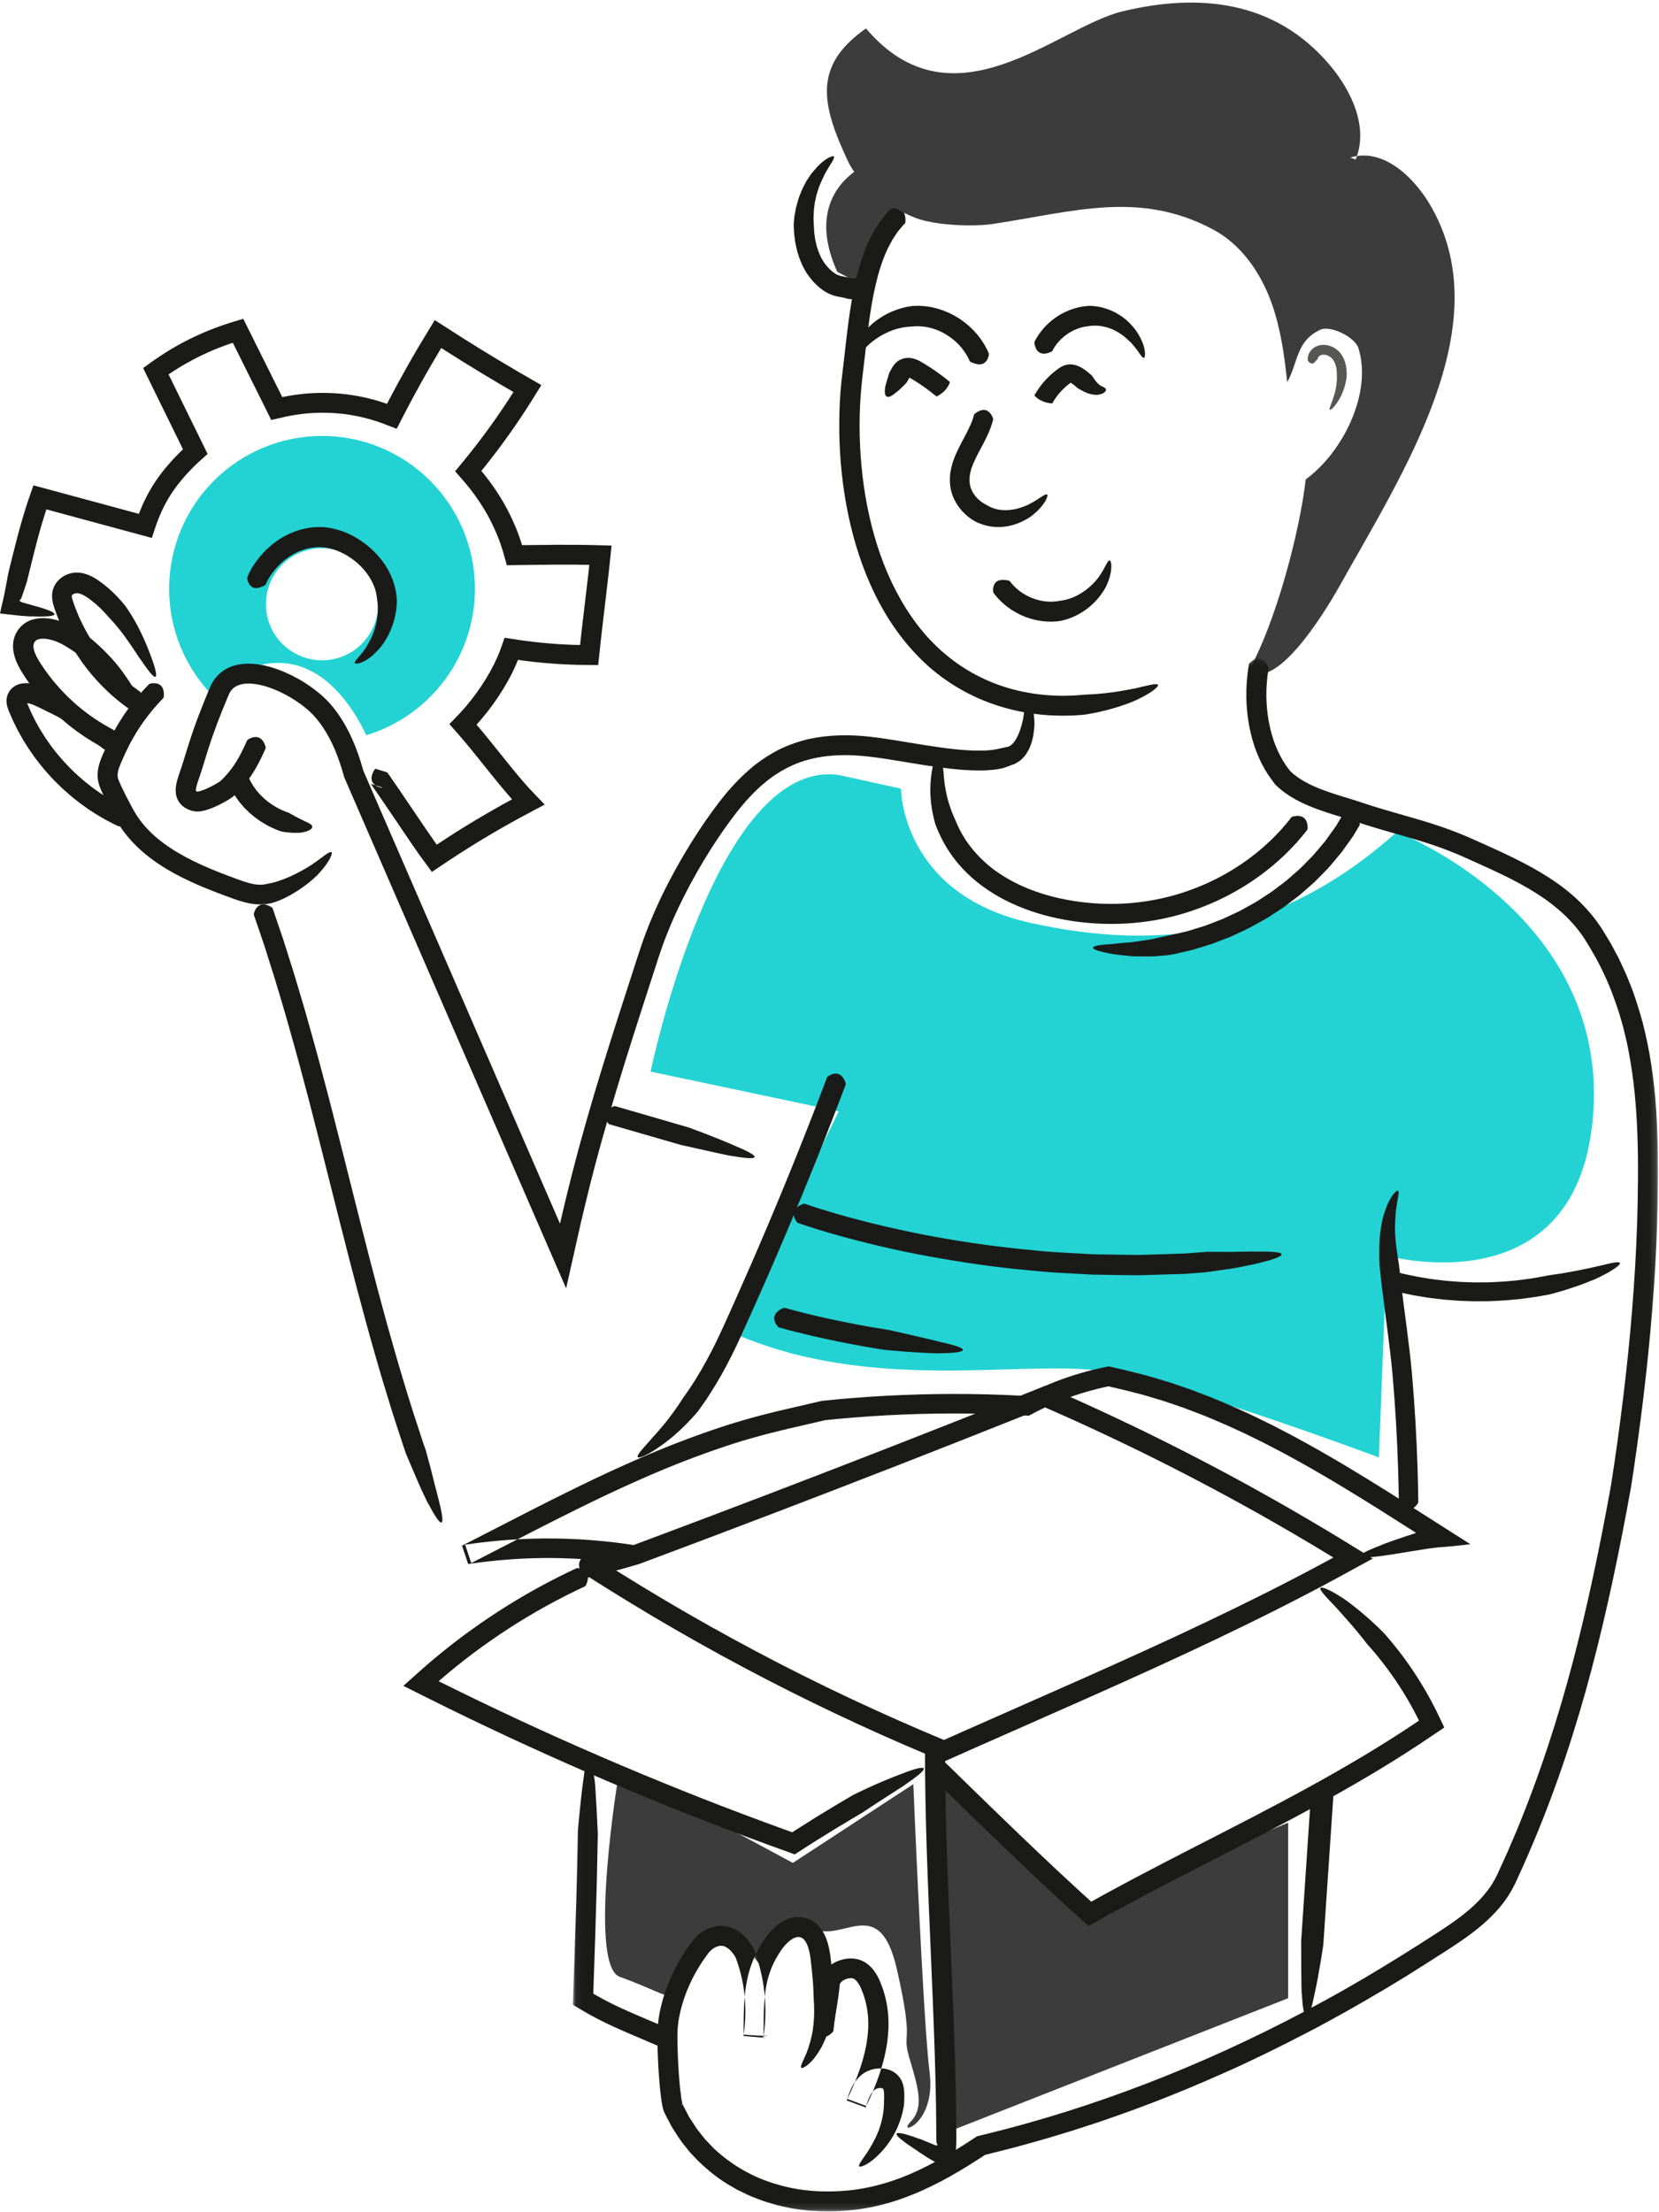 <?xml version="1.0" encoding="UTF-8"?>
<svg width="255px" height="340px" viewBox="0 0 255 340" version="1.1" xmlns="http://www.w3.org/2000/svg" xmlns:xlink="http://www.w3.org/1999/xlink">
    <!-- Generator: Sketch 60 (88103) - https://sketch.com -->
    <title>insllus_persion</title>
    <desc>Created with Sketch.</desc>
    <defs>
        <polygon id="path-1" points="0.05 0.248 166.846 0.248 166.846 238.875 0.05 238.875"></polygon>
    </defs>
    <g id="Page-1" stroke="none" stroke-width="1" fill="none" fill-rule="evenodd">
        <g id="insllus_persion">
            <path d="M100,164.7 C100,164.7 109.968,116.501 128.893,119.102 L138.48,121.21 C138.48,121.21 138.515,137.453 158.441,141.85 C178.366,146.247 196.846,143.849 214.717,127.858 C214.717,127.858 246.884,140.265 244.913,170.809 C242.942,201.353 213.148,192.98 213.148,192.98 L211.944,224 C211.944,224 182.447,212.915 170.057,210.821 C157.673,208.728 133.984,214.459 112.31,204.71 L128.918,170.809 L100,164.7" id="Fill-1" fill="#23D3D3"></path>
            <path d="M133.799,25 C133.799,25 122.906,28.941 128.696,41.779 L132.97,44 C132.97,44 136.532,35.329 139,32.517 L133.799,25" id="Fill-2" fill="#3B3C3B"></path>
            <path d="M136.87,32.181 C136.931,32.122 136.956,32.101 137.087,32.077 C137.525,31.965 138.124,31.943 138.542,32.236 C138.975,32.525 139.222,33.129 139.172,34.103 C139.167,34.138 139.142,34.285 139.106,34.336 C138.97,34.466 138.824,34.582 138.713,34.738 L138.351,35.175 L137.988,35.612 C137.877,35.767 137.772,35.933 137.666,36.092 L137.349,36.573 C137.238,36.73 137.137,36.896 137.051,37.073 L136.498,38.109 C135.646,39.879 135.052,41.815 134.584,43.797 C134.12,45.783 133.793,47.824 133.521,49.887 C133.244,51.951 133.028,54.039 132.771,56.158 C132.645,57.238 132.514,58.231 132.418,59.264 C132.317,60.289 132.247,61.318 132.197,62.348 C132,66.469 132.207,70.612 132.776,74.694 C133.36,78.773 134.347,82.793 135.818,86.618 C137.303,90.427 139.298,94.041 141.901,97.147 C144.51,100.244 147.764,102.767 151.455,104.435 C155.137,106.115 159.236,106.925 163.326,106.934 L164.545,106.909 C164.791,106.9 165.033,106.904 165.275,106.879 L166.725,106.764 C166.725,106.764 167.012,106.749 167.486,106.725 C167.722,106.71 168.015,106.706 168.337,106.68 C168.659,106.651 169.022,106.618 169.405,106.584 C169.792,106.56 170.2,106.495 170.628,106.443 C171.051,106.391 171.495,106.339 171.933,106.258 C172.814,106.129 173.696,105.942 174.511,105.793 C175.186,105.626 175.75,105.493 176.214,105.398 C176.672,105.284 177.035,105.212 177.307,105.178 C177.856,105.113 178.057,105.193 177.986,105.389 C177.845,105.772 176.637,106.646 174.995,107.426 C175.091,107.412 174.637,107.61 173.902,107.915 C173.539,108.077 173.086,108.216 172.603,108.391 C172.119,108.571 171.59,108.726 171.051,108.88 C170.518,109.046 169.974,109.181 169.455,109.299 C168.941,109.426 168.458,109.534 168.035,109.604 C167.617,109.681 167.264,109.746 167.017,109.791 C166.771,109.827 166.63,109.847 166.63,109.847 C166.106,109.884 165.582,109.936 165.058,109.959 L164.273,109.981 L163.391,110 L161.729,109.96 C157.302,109.742 152.886,108.655 148.917,106.624 C146.933,105.617 145.069,104.386 143.367,102.972 C141.67,101.548 140.149,99.945 138.794,98.229 C136.079,94.793 134.06,90.908 132.589,86.885 C131.104,82.86 130.157,78.682 129.593,74.474 C129.029,70.263 128.883,66.011 129.089,61.774 L129.19,60.185 L129.336,58.599 L129.704,55.481 C129.945,53.439 130.162,51.361 130.444,49.276 C130.726,47.191 131.068,45.093 131.562,43.001 C132.061,40.911 132.7,38.817 133.662,36.796 L134.317,35.574 C134.418,35.369 134.538,35.169 134.674,34.975 L135.057,34.387 C135.188,34.193 135.314,33.994 135.455,33.803 L135.908,33.25 L136.367,32.699 C136.508,32.509 136.694,32.35 136.87,32.181" id="Fill-3" fill="#1A1B19"></path>
            <path d="M95.253,272 C95.034,272.462 90.295,302.021 95.253,303.817 C100.215,305.613 102.213,306.926 103.2,306.757 C104.186,306.586 109.612,290.693 114.485,298.733 C115.262,300.017 117.39,302.745 117.39,302.745 C117.39,302.745 119.662,291.944 124.236,295.839 C128.814,299.734 135.008,290.099 137.862,302.674 C140.717,315.249 138.401,311.761 139.89,316.689 C141.375,321.617 141.918,324.095 139.89,326.19 C137.862,328.285 143.896,326.517 142.885,318.515 C141.873,310.513 140.384,274.214 140.384,274.214 L121.869,286.313 L95.253,272" id="Fill-4" fill="#3B3C3B"></path>
            <polyline id="Fill-5" fill="#3B3C3B" points="144 274 166.625 293.291 198 280.131 198 307.109 144.841 328 144 274"></polyline>
            <path d="M49.5,101.483 C44.741,101.483 40.878,97.625 40.878,92.865 C40.878,88.106 44.741,84.248 49.5,84.248 C54.264,84.248 58.122,88.106 58.122,92.865 C58.122,97.625 54.264,101.483 49.5,101.483 Z M49.5,67 C36.52,67 26,77.521 26,90.501 C26,96.728 28.424,102.389 32.381,106.592 C33.566,104.806 35.916,103.166 40.026,102.203 C49.51,99.981 54.82,109.777 56.287,113 C65.955,110.091 73,101.116 73,90.501 C73,77.521 62.48,67 49.5,67 L49.5,67 Z" id="Fill-6" fill="#23D3D3"></path>
            <path d="M151.962,54.266 C151.998,54.348 152.013,54.379 151.987,54.513 C151.931,54.974 151.692,55.553 151.243,55.819 C150.795,56.101 150.127,56.061 149.251,55.646 C149.22,55.632 149.088,55.555 149.047,55.505 C148.971,55.341 148.915,55.167 148.818,55.009 L148.558,54.526 L148.252,54.064 C148.156,53.906 148.028,53.768 147.921,53.619 C147.814,53.468 147.692,53.329 147.564,53.192 C147.437,53.056 147.32,52.91 147.182,52.786 C147.045,52.659 146.912,52.526 146.775,52.402 L146.341,52.045 C146.204,51.932 146.056,51.839 145.913,51.735 C145.771,51.628 145.623,51.533 145.47,51.446 C145.317,51.359 145.175,51.255 145.017,51.18 L144.543,50.942 C144.385,50.868 144.222,50.807 144.059,50.738 C143.901,50.664 143.733,50.613 143.57,50.56 C143.401,50.509 143.238,50.442 143.065,50.409 L142.561,50.286 L141.954,50.193 C141.75,50.168 141.552,50.164 141.348,50.146 C141.144,50.125 140.94,50.149 140.736,50.146 C140.533,50.14 140.329,50.175 140.13,50.192 C140.13,50.192 139.875,50.186 139.447,50.238 C139.019,50.271 138.418,50.387 137.73,50.58 C136.359,50.973 134.698,51.884 133.536,52.963 C132.558,53.878 132.054,54.634 131.697,55.043 C131.345,55.461 131.142,55.55 131.05,55.356 C130.877,54.994 131.126,53.377 132.263,51.768 C132.186,51.84 132.466,51.385 133.047,50.749 C133.628,50.116 134.52,49.316 135.559,48.684 C136.594,48.04 137.766,47.577 138.683,47.332 C139.147,47.216 139.534,47.126 139.814,47.093 C140.094,47.05 140.252,47.026 140.252,47.026 C140.497,47.006 140.742,47.011 140.986,47.004 C141.108,47.004 141.231,46.996 141.353,47.003 L141.72,47.027 C141.964,47.047 142.214,47.05 142.454,47.095 L143.172,47.207 L143.87,47.373 C144.105,47.422 144.329,47.506 144.558,47.577 C144.782,47.65 145.012,47.722 145.226,47.817 C145.445,47.909 145.669,47.994 145.883,48.093 L146.515,48.412 C146.729,48.514 146.922,48.648 147.126,48.766 C147.335,48.885 147.534,49.011 147.722,49.151 C147.911,49.289 148.11,49.417 148.293,49.565 L148.874,50.042 C149.057,50.208 149.236,50.385 149.419,50.557 C149.603,50.724 149.766,50.918 149.934,51.102 C150.102,51.286 150.27,51.475 150.418,51.678 C150.566,51.879 150.734,52.068 150.866,52.282 L151.279,52.913 L151.646,53.578 C151.768,53.797 151.855,54.037 151.962,54.266" id="Fill-7" fill="#1A1B19"></path>
            <path d="M161.754,53.938 C161.724,53.993 161.719,54.012 161.615,54.051 C161.289,54.197 160.82,54.396 160.291,54.346 C159.792,54.29 159.219,53.991 159.006,52.822 C158.996,52.78 158.996,52.589 159.021,52.506 C159.13,52.271 159.263,52.053 159.397,51.835 C159.525,51.611 159.668,51.403 159.822,51.198 C159.965,50.988 160.123,50.79 160.291,50.6 C160.449,50.402 160.622,50.216 160.8,50.04 C160.973,49.858 161.156,49.682 161.348,49.522 C161.536,49.356 161.724,49.19 161.932,49.045 C162.129,48.896 162.327,48.741 162.544,48.613 C162.757,48.48 162.964,48.338 163.187,48.226 L163.676,47.971 L164.185,47.752 C164.437,47.632 164.709,47.556 164.971,47.46 C165.232,47.365 165.509,47.308 165.781,47.234 C166.053,47.168 166.334,47.13 166.611,47.079 C166.888,47.044 167.174,47.024 167.456,47 C167.456,47 167.54,47.005 167.703,47.013 C167.866,47.027 168.098,47.025 168.39,47.068 C168.973,47.139 169.774,47.311 170.628,47.657 C171.483,48.002 172.373,48.533 173.144,49.201 C173.915,49.865 174.567,50.662 175.021,51.448 C175.807,52.778 175.98,53.78 176,54.341 C176.005,54.912 175.881,55.074 175.698,54.971 C175.506,54.873 175.283,54.505 174.947,54.036 C174.606,53.566 174.172,52.986 173.618,52.438 C173.653,52.517 173.371,52.194 172.852,51.766 C172.333,51.343 171.567,50.822 170.717,50.508 C169.877,50.18 168.993,50.042 168.346,50.047 C167.693,50.043 167.268,50.14 167.268,50.14 C167.105,50.147 166.942,50.176 166.784,50.207 C166.621,50.231 166.458,50.264 166.3,50.312 C166.137,50.353 165.979,50.391 165.82,50.454 C165.667,50.512 165.504,50.555 165.351,50.63 L165,50.785 L164.654,50.968 C164.496,51.045 164.353,51.149 164.205,51.242 C164.051,51.331 163.913,51.442 163.77,51.547 C163.626,51.647 163.493,51.766 163.36,51.883 C163.221,51.994 163.098,52.119 162.979,52.246 C162.851,52.368 162.732,52.499 162.623,52.636 C162.505,52.768 162.396,52.904 162.297,53.05 C162.193,53.191 162.09,53.332 162.006,53.485 C161.917,53.634 161.823,53.781 161.754,53.938" id="Fill-8" fill="#1A1B19"></path>
            <path d="M149.715,63.736 C149.73,63.676 149.74,63.655 149.827,63.593 C150.099,63.375 150.518,63.086 151.028,63.011 C151.524,62.951 152.132,63.104 152.599,64.185 C152.614,64.223 152.658,64.403 152.653,64.487 C152.585,64.728 152.531,64.979 152.448,65.204 C152.371,65.432 152.293,65.667 152.21,65.89 L151.938,66.543 C151.845,66.757 151.748,66.959 151.651,67.168 C151.554,67.378 151.451,67.572 151.354,67.771 L151.053,68.356 L150.454,69.482 C150.289,69.805 150.114,70.132 149.968,70.446 C149.808,70.765 149.676,71.076 149.545,71.387 C149.433,71.694 149.302,72.003 149.234,72.3 C149.136,72.602 149.102,72.892 149.049,73.183 C149.039,73.467 148.995,73.753 149.034,74.028 C149.044,74.166 149.044,74.309 149.078,74.434 C149.098,74.564 149.122,74.695 149.166,74.821 C149.195,74.95 149.239,75.076 149.297,75.2 C149.341,75.327 149.404,75.448 149.472,75.569 C149.594,75.813 149.759,76.044 149.934,76.265 C149.983,76.337 150.051,76.4 150.109,76.466 C150.172,76.53 150.231,76.599 150.294,76.661 C150.43,76.779 150.557,76.912 150.707,77.017 C150.844,77.134 150.999,77.235 151.15,77.333 C151.301,77.437 151.471,77.513 151.627,77.605 C151.627,77.605 151.68,77.632 151.768,77.683 C151.86,77.734 151.991,77.815 152.166,77.89 C152.507,78.055 153.013,78.255 153.625,78.345 C154.258,78.441 155.007,78.436 155.78,78.303 C156.548,78.165 157.326,77.898 158.017,77.582 C159.165,77.005 159.87,76.469 160.322,76.205 C160.77,75.926 160.979,75.912 160.998,76.12 C161.042,76.522 160.317,77.903 158.824,79.075 C158.912,79.032 158.528,79.369 157.803,79.79 C157.083,80.212 156.004,80.687 154.802,80.886 C153.616,81.099 152.293,80.998 151.378,80.717 C150.916,80.59 150.547,80.434 150.284,80.328 C150.031,80.205 149.885,80.135 149.885,80.135 C149.667,80.023 149.467,79.875 149.258,79.744 C149.054,79.606 148.864,79.447 148.67,79.297 C148.485,79.132 148.3,78.968 148.12,78.792 C147.955,78.606 147.77,78.434 147.619,78.231 C147.322,77.865 147.05,77.472 146.826,77.044 C146.71,76.832 146.598,76.616 146.515,76.386 C146.418,76.162 146.335,75.931 146.272,75.691 C146.131,75.223 146.043,74.717 146.024,74.243 C145.97,73.759 146.019,73.285 146.048,72.811 C146.126,72.354 146.194,71.89 146.33,71.465 C146.437,71.023 146.598,70.63 146.749,70.224 C146.909,69.837 147.074,69.449 147.254,69.091 C147.425,68.718 147.609,68.38 147.789,68.028 L148.383,66.904 L148.665,66.358 C148.752,66.178 148.85,65.996 148.927,65.82 C149.01,65.643 149.098,65.465 149.175,65.289 L149.394,64.765 C149.457,64.591 149.511,64.419 149.574,64.247 C149.637,64.074 149.667,63.906 149.715,63.736" id="Fill-9" fill="#1A1B19"></path>
            <g id="Group-13" transform="translate(127, 0)">
                <path d="M25.735,91.139 C25.68,91.067 25.66,91.041 25.656,90.905 C25.596,90.455 25.7,89.841 26.066,89.492 C26.433,89.125 27.071,89.028 27.986,89.218 C28.026,89.224 28.165,89.266 28.209,89.305 C28.308,89.448 28.417,89.587 28.536,89.716 C28.65,89.848 28.763,89.986 28.892,90.105 C29.026,90.224 29.14,90.361 29.278,90.469 C29.417,90.581 29.545,90.703 29.689,90.809 L30.124,91.121 L30.585,91.402 C30.738,91.49 30.901,91.567 31.06,91.651 C31.218,91.738 31.386,91.795 31.55,91.87 C31.703,91.943 31.862,91.99 32.02,92.047 C32.178,92.105 32.337,92.157 32.5,92.195 C32.663,92.234 32.822,92.292 32.985,92.315 C33.148,92.343 33.312,92.38 33.48,92.404 L33.772,92.434 C33.871,92.443 33.97,92.46 34.069,92.462 L34.361,92.469 C34.46,92.469 34.559,92.48 34.653,92.473 L34.95,92.456 C35.044,92.449 35.143,92.452 35.237,92.437 L35.529,92.396 C35.623,92.38 35.722,92.375 35.816,92.352 C35.816,92.352 35.875,92.344 35.984,92.327 C36.088,92.307 36.256,92.301 36.454,92.254 C36.85,92.174 37.414,92.029 38.043,91.765 C38.666,91.494 39.354,91.103 39.993,90.607 C40.636,90.115 41.225,89.521 41.705,88.925 C42.482,87.888 42.843,87.08 43.106,86.623 C43.363,86.159 43.541,86.035 43.665,86.204 C43.774,86.369 43.868,86.842 43.798,87.503 C43.734,88.161 43.536,89.018 43.12,89.88 C43.18,89.801 42.972,90.283 42.512,90.989 C42.051,91.695 41.294,92.601 40.354,93.351 C39.429,94.111 38.33,94.697 37.444,95.014 C37.008,95.194 36.613,95.268 36.35,95.353 C36.078,95.408 35.92,95.44 35.92,95.44 C35.682,95.474 35.445,95.509 35.202,95.516 C34.965,95.525 34.722,95.554 34.484,95.542 C34.247,95.535 34.004,95.534 33.767,95.52 L33.059,95.445 C32.832,95.413 32.604,95.366 32.371,95.325 C32.144,95.29 31.921,95.219 31.698,95.163 C31.471,95.11 31.253,95.04 31.035,94.962 C30.817,94.886 30.595,94.817 30.387,94.721 C30.159,94.621 29.926,94.536 29.714,94.42 C29.491,94.306 29.273,94.198 29.055,94.076 L28.427,93.69 L27.823,93.258 C27.625,93.111 27.442,92.944 27.249,92.786 C27.056,92.632 26.888,92.445 26.71,92.275 C26.527,92.106 26.363,91.913 26.2,91.726 C26.032,91.541 25.878,91.344 25.735,91.139" id="Fill-10" fill="#1A1B19"></path>
                <path d="M81.376,24.52 C83.4,19.558 80.738,13.892 77.249,9.826 C68.905,0.101 57.354,-1.103 45.531,1.745 C35.459,4.171 19.558,20.164 6.102,4.374 C-1.98,10.057 -0.846,15.868 3.355,24.814 C4.899,28.098 9.225,31.774 13.783,33.513 C16.668,34.612 22.419,34.9 25.656,34.413 C38.003,32.553 48.129,29.194 59.516,35.303 C63.852,37.628 66.816,41.985 68.469,46.621 C69.85,50.505 70.419,54.614 70.85,58.727 C71.518,57.583 71.904,56.187 72.359,54.92 C73.091,52.882 73.948,51.66 75.888,50.7 C77.461,49.921 81.272,51.793 81.807,53.526 C83.93,60.35 79.466,69.473 73.695,73.682 C72.795,81.672 69.108,95.688 64.95,103.048 C69.004,106.231 76.209,94.866 78.887,90.089 C88.79,72.407 103.211,50.32 93.189,32.129 C90.586,27.401 85.701,22.623 80.545,24.215" id="Fill-12" fill="#3B3C3B"></path>
            </g>
            <path d="M131.811,42.629 C131.826,42.615 131.831,42.611 131.901,42.654 C132.006,42.705 132.165,42.774 132.36,42.818 C132.56,42.869 132.789,42.887 133.049,42.939 C133.303,42.985 133.573,43.081 133.777,43.35 C133.982,43.62 134.127,44.133 133.837,44.879 C133.817,44.935 133.682,45.156 133.588,45.244 C132.984,45.669 132.335,45.891 131.681,45.969 C131.357,46.005 131.027,46.014 130.698,45.974 C130.533,45.961 130.369,45.924 130.204,45.892 L129.82,45.787 C129.71,45.754 129.545,45.724 129.341,45.688 C129.146,45.654 128.892,45.609 128.632,45.552 C128.103,45.432 127.524,45.219 127.03,44.937 C126.661,44.735 126.336,44.496 126.027,44.253 C125.728,44.006 125.453,43.748 125.194,43.485 C124.949,43.223 124.705,42.957 124.47,42.634 C124.235,42.327 123.996,42.019 123.826,41.687 C123.642,41.359 123.432,41.038 123.297,40.696 C123.157,40.357 122.988,40.022 122.873,39.677 L122.544,38.639 L122.304,37.587 C122.234,37.319 122.214,37.047 122.174,36.777 C122.139,36.506 122.099,36.235 122.07,35.964 L122.025,35.149 C122.015,34.878 121.99,34.607 122.005,34.335 C122.005,34.335 122.04,34.003 122.09,33.443 C122.104,33.164 122.189,32.834 122.254,32.462 C122.289,32.277 122.324,32.081 122.364,31.876 C122.409,31.674 122.474,31.465 122.534,31.249 C122.653,30.818 122.778,30.361 122.973,29.907 C123.063,29.681 123.152,29.45 123.247,29.217 C123.342,28.987 123.467,28.765 123.582,28.54 L123.926,27.872 C124.066,27.664 124.2,27.456 124.335,27.248 C124.475,27.048 124.61,26.849 124.744,26.652 C124.899,26.473 125.049,26.297 125.199,26.124 C126.172,24.946 127.01,24.412 127.514,24.17 C128.013,23.919 128.218,23.966 128.198,24.181 C128.188,24.4 127.973,24.803 127.634,25.296 C127.464,25.539 127.315,25.859 127.12,26.166 C126.915,26.469 126.746,26.833 126.561,27.2 C126.636,27.147 126.376,27.514 126.122,28.189 C126.052,28.353 125.977,28.533 125.897,28.723 C125.822,28.918 125.763,29.135 125.693,29.353 C125.628,29.574 125.538,29.794 125.483,30.032 C125.433,30.27 125.378,30.512 125.328,30.755 L125.248,31.117 L125.199,31.486 C125.169,31.729 125.139,31.968 125.104,32.2 C125.074,32.668 125.059,33.106 125.044,33.48 C125.059,33.853 125.069,34.166 125.074,34.385 C125.079,34.603 125.099,34.727 125.099,34.727 L125.129,35.29 C125.144,35.478 125.139,35.668 125.169,35.852 L125.248,36.408 C125.273,36.593 125.288,36.78 125.338,36.958 L125.523,37.781 L125.777,38.57 C125.862,38.833 125.987,39.067 126.092,39.319 C126.182,39.578 126.336,39.783 126.461,40.013 C126.576,40.253 126.736,40.44 126.885,40.638 C127.02,40.836 127.205,41.037 127.394,41.236 C127.579,41.423 127.764,41.599 127.953,41.754 C128.143,41.898 128.328,42.038 128.512,42.135 C128.767,42.277 129.001,42.367 129.306,42.439 C129.47,42.475 129.635,42.506 129.865,42.544 C130.079,42.583 130.339,42.626 130.648,42.714 L130.883,42.78 C130.928,42.785 130.973,42.801 131.022,42.802 C131.122,42.817 131.222,42.81 131.322,42.801 C131.527,42.778 131.701,42.703 131.811,42.629" id="Fill-14" fill="#1A1B19"></path>
            <path d="M198.475,125.634 C198.52,125.577 198.535,125.557 198.651,125.527 C199.026,125.401 199.587,125.311 200.078,125.502 C200.564,125.693 200.98,126.167 201,127.239 C201,127.278 200.985,127.449 200.945,127.516 C200.419,128.241 199.808,128.899 199.227,129.583 C198.926,129.914 198.611,130.232 198.3,130.557 C197.995,130.884 197.679,131.202 197.348,131.502 C193.321,135.331 188.437,138.224 183.172,139.993 C177.908,141.787 172.237,142.353 166.727,141.792 C163.967,141.513 161.222,140.955 158.572,140.057 C155.923,139.159 153.358,137.915 151.059,136.233 C148.76,134.56 146.736,132.413 145.303,129.925 C145.258,129.848 145.208,129.773 145.168,129.693 L145.063,129.502 L144.777,128.962 C144.642,128.725 144.537,128.473 144.422,128.229 C144.181,127.741 143.991,127.231 143.785,126.728 C143.785,126.728 143.705,126.422 143.565,125.909 C143.44,125.394 143.275,124.667 143.164,123.825 C142.914,122.144 142.949,120.003 143.275,118.308 C143.525,116.868 143.851,115.976 144.121,115.489 C144.382,115.001 144.567,114.907 144.682,115.081 C144.928,115.434 144.862,116.838 144.993,118.495 C145.038,118.321 145.058,120.312 145.529,122.249 C145.739,123.221 146.08,124.165 146.34,124.864 C146.485,125.209 146.606,125.496 146.691,125.698 C146.786,125.894 146.836,126.007 146.836,126.007 C147.001,126.433 147.192,126.846 147.387,127.257 C147.477,127.466 147.597,127.66 147.703,127.862 L147.783,128.013 L147.858,128.154 C147.893,128.221 147.928,128.285 147.968,128.349 L148.439,129.114 C149.776,131.094 151.49,132.821 153.513,134.184 C157.566,136.927 162.555,138.336 167.554,138.778 C172.573,139.228 177.662,138.625 182.416,136.982 C187.165,135.351 191.573,132.718 195.189,129.274 C195.495,129 195.78,128.71 196.061,128.41 C196.341,128.113 196.632,127.822 196.908,127.521 C197.433,126.895 197.995,126.296 198.475,125.634" id="Fill-15" fill="#1A1B19"></path>
            <path d="M218,230.846 C218,230.922 218,230.95 217.928,231.051 C217.51,231.752 216.437,232.743 215.129,231.125 C215.105,231.095 215.019,230.955 215.009,230.884 C214.99,229.17 214.951,227.456 214.898,225.742 C214.749,220.98 214.47,216.215 214.062,211.477 C213.643,206.772 212.903,202.05 212.345,197.248 C212.23,196.284 212.124,195.319 212.032,194.348 C212.032,194.348 212.023,194.048 212.013,193.542 C212.004,193.04 211.989,192.329 212.013,191.482 C212.047,189.809 212.311,187.649 212.932,185.988 C213.408,184.568 213.97,183.766 214.331,183.356 C214.711,182.952 214.908,182.919 214.966,183.121 C215.028,183.325 214.946,183.756 214.836,184.338 C214.735,184.923 214.6,185.661 214.523,186.475 C214.581,186.314 214.302,188.244 214.49,190.275 C214.562,191.292 214.711,192.305 214.831,193.111 C214.956,193.904 215.038,194.437 215.038,194.437 L215.302,196.87 C215.855,201.589 216.601,206.34 217.033,211.188 C217.452,216.002 217.736,220.815 217.889,225.64 C217.942,227.375 217.981,229.11 218,230.846" id="Fill-16" fill="#1A1B19"></path>
            <path d="M144.596,270.971 C144.527,271 144.502,271.012 144.384,270.984 C143.588,270.869 142.235,270.263 143.159,268.414 C143.173,268.381 143.267,268.245 143.327,268.204 L147.976,266.134 C160.481,260.585 173.031,255.182 185.334,249.323 C191.486,246.393 197.583,243.359 203.566,240.135 L204.945,239.384 L204.945,239.381 L204.95,239.381 L204.89,239.347 L204.772,239.273 L202.01,237.603 C199.09,235.862 196.15,234.152 193.185,232.49 C187.251,229.165 181.228,226.005 175.116,223.01 C172.058,221.517 168.985,220.064 165.887,218.65 C164.335,217.95 162.789,217.248 161.227,216.568 L160.585,216.285 L160.061,216.494 L157.675,217.445 C144.967,222.513 132.224,227.489 119.442,232.372 L109.017,236.331 L100.592,239.498 L98.191,240.393 C98.191,240.393 93.705,241.734 90.469,242.435 C85.029,243.756 86.876,242.357 89.974,240.826 C89.614,240.892 97.485,237.422 97.485,237.422 L99.693,236.598 L108.74,233.195 L118.335,229.549 C131.103,224.67 143.835,219.698 156.529,214.636 L158.91,213.686 L159.577,213.418 L160.175,213.181 L160.472,213.062 L160.62,213.002 C160.669,212.989 160.719,213.036 160.768,213.049 L162.473,213.799 C164.044,214.484 165.61,215.192 167.171,215.898 C170.294,217.324 173.397,218.789 176.48,220.294 C182.641,223.315 188.719,226.5 194.697,229.854 C197.691,231.53 200.651,233.254 203.596,235.009 L205.8,236.335 L209.589,238.661 L210.558,239.258 L210.805,239.408 L210.923,239.482 C210.948,239.507 211.052,239.532 210.968,239.557 L210.404,239.865 L208.156,241.093 L205.034,242.798 C198.996,246.053 192.854,249.11 186.668,252.056 C174.291,257.949 161.722,263.362 149.236,268.903 L144.596,270.971" id="Fill-17" fill="#1A1B19"></path>
            <path d="M201.558,275.023 C201.563,274.949 201.563,274.922 201.652,274.829 C202.184,274.183 203.498,273.282 204.873,274.957 C204.9,274.987 204.989,275.131 205,275.202 L204.662,280.246 L203.592,296.065 L203.404,298.877 C203.404,298.877 202.744,303.487 202.001,306.704 C200.904,312.172 200.288,309.931 200.105,306.498 C200.006,306.849 200,298.3 200,298.3 L201.558,275.023" id="Fill-18" fill="#1A1B19"></path>
            <path d="M89.344,241.614 C89.28,241.572 89.255,241.558 89.215,241.441 C88.877,240.705 88.668,239.24 90.758,239.001 C90.792,238.998 90.962,239 91.026,239.027 L93.176,240.406 L95.335,241.763 C99.858,244.589 104.451,247.309 109.109,249.92 C113.761,252.531 118.478,255.033 123.25,257.424 C128.022,259.816 132.849,262.09 137.73,264.254 L141.402,265.854 L143.243,266.637 L144.945,267.359 L145.174,267.457 C145.204,267.479 145.268,267.478 145.268,267.519 L145.268,267.644 L145.273,268.143 L145.273,269.146 L145.278,271.333 C145.273,271.998 145.283,272.662 145.293,273.327 C145.313,274.658 145.318,275.987 145.353,277.319 C145.457,282.642 145.657,287.971 145.875,293.304 L146.542,309.321 C146.746,314.667 146.915,320.019 146.98,325.383 L146.995,327.581 L147,329.092 C147,329.092 146.995,329.166 146.985,329.301 C146.975,329.545 146.96,329.902 146.94,330.347 C146.896,331.243 146.836,332.501 146.771,333.946 C146.766,333.963 146.771,333.998 146.761,334 L146.696,333.964 L146.562,333.891 L146.303,333.744 C146.129,333.647 145.95,333.548 145.776,333.448 C145.428,333.253 145.074,333.052 144.711,332.849 C144.049,332.468 143.368,332.076 142.681,331.681 C141.92,331.191 141.153,330.686 140.472,330.212 C135.769,327.118 138.063,327.506 141.337,328.738 C141.263,328.683 141.706,328.855 142.412,329.146 C142.766,329.293 143.188,329.467 143.641,329.656 C143.791,329.723 143.776,329.705 143.81,329.714 L143.89,329.724 C143.94,329.729 143.98,329.73 144.014,329.728 C144.079,329.715 144.139,329.741 144.079,329.599 C144.049,329.504 144.019,329.448 143.995,329.418 C143.985,329.402 143.975,329.393 143.965,329.388 C143.96,329.377 143.96,329.406 143.955,329.364 C143.955,329.326 143.95,329.289 143.95,329.254 C143.945,329.183 143.94,329.118 143.94,329.06 C143.925,328.826 143.915,328.692 143.915,328.692 L143.91,327.221 L143.87,323.543 C143.786,318.311 143.601,313.072 143.392,307.829 C142.979,297.344 142.432,286.842 142.243,276.302 L142.188,272.347 L142.183,270.368 L142.183,269.528 L142.183,269.531 L139.367,268.332 L135.73,266.735 C130.893,264.577 126.106,262.307 121.374,259.928 C116.642,257.55 111.97,255.063 107.352,252.469 C102.734,249.875 98.182,247.175 93.688,244.372 L91.509,243.004 L89.344,241.614" id="Fill-19" fill="#1A1B19"></path>
            <g id="Group-23" transform="translate(88, 101)">
                <mask id="mask-2" fill="white">
                    <use xlink:href="#path-1"></use>
                </mask>
                <g id="Clip-21"></g>
                <path d="M14.222,210.559 C14.292,210.591 14.316,210.601 14.376,210.71 C14.837,211.392 15.248,212.799 13.241,213.352 C13.206,213.362 13.043,213.386 12.973,213.369 C11.437,212.691 9.871,212.043 8.291,211.361 C7.081,210.839 5.862,210.289 4.663,209.692 C4.064,209.396 3.469,209.084 2.879,208.762 C2.235,208.408 1.928,208.238 0.634,207.467 L0.233,207.228 C0.173,207.182 0.074,207.161 0.05,207.096 L0.059,206.853 L0.139,204.621 L0.203,202.673 L0.337,198.78 C0.515,193.59 0.669,188.403 0.773,183.218 L0.823,180.385 C0.823,180.385 1.209,175.73 1.68,172.459 C2.329,166.906 3.018,169.114 3.385,172.57 C3.419,172.39 3.563,174.455 3.677,176.566 C3.781,178.679 3.89,180.836 3.89,180.836 L3.731,188.384 L3.474,197.084 L3.191,205.413 L3.786,205.752 C4.4,206.1 5.02,206.428 5.649,206.751 C6.908,207.388 8.196,207.975 9.515,208.544 C11.061,209.21 12.641,209.863 14.222,210.559" id="Fill-20" fill="#1A1B19" mask="url(#mask-2)"></path>
                <path d="M103.966,1.121 C103.981,1.043 103.986,1.015 104.08,0.926 C104.363,0.611 104.828,0.266 105.339,0.248 C105.854,0.227 106.414,0.538 106.925,1.405 C106.939,1.437 107.004,1.582 107.004,1.649 C106.989,1.693 106.925,2.15 106.816,2.913 C106.741,3.681 106.622,4.762 106.652,6.054 L106.652,6.297 L106.667,6.566 C106.692,6.997 106.697,7.43 106.746,7.86 C106.786,8.292 106.83,8.723 106.9,9.151 C107.162,10.865 107.594,12.571 108.297,14.152 C108.486,14.541 108.649,14.945 108.867,15.315 L109.179,15.883 L109.526,16.424 C109.744,16.797 110.027,17.119 110.279,17.466 L110.309,17.512 L110.388,17.579 L110.611,17.785 C110.75,17.928 110.924,18.048 111.087,18.178 C112.405,19.2 114.061,19.956 115.82,20.584 C117.589,21.225 119.467,21.723 121.424,22.381 C125.096,23.64 129.016,24.557 132.981,25.876 C134.958,26.533 136.955,27.308 138.863,28.184 C140.741,29.03 142.659,29.881 144.571,30.819 C146.484,31.757 148.397,32.782 150.241,33.987 C152.089,35.188 153.868,36.583 155.439,38.234 C156.222,39.061 156.97,39.935 157.624,40.88 L158.12,41.589 C158.283,41.825 158.412,42.063 158.561,42.3 L159.423,43.727 C159.72,44.2 159.958,44.705 160.226,45.193 C160.484,45.69 160.771,46.171 160.994,46.682 C161.46,47.698 161.965,48.702 162.357,49.753 C163.229,51.824 163.888,53.981 164.488,56.154 C165.043,58.338 165.508,60.551 165.835,62.787 C166.519,67.258 166.757,71.789 166.832,76.319 C166.886,80.846 166.802,85.389 166.609,89.959 C166.202,99.095 165.335,108.304 164.131,117.525 C163.833,119.831 163.506,122.137 163.174,124.445 C162.991,125.603 162.842,126.772 162.634,127.927 C162.421,129.08 162.208,130.235 161.995,131.39 C161.128,135.987 160.201,140.587 159.165,145.178 C157.109,154.359 154.631,163.511 151.45,172.437 C149.869,176.9 148.115,181.307 146.187,185.633 L145.087,188.057 L144.903,188.463 L144.68,188.897 C144.091,190.053 143.372,191.137 142.55,192.106 C140.909,194.059 138.967,195.632 136.995,197.016 C136.008,197.711 135.007,198.365 134.016,198.999 L131.053,200.887 L128.075,202.768 L125.062,204.591 C121.028,206.987 116.964,209.309 112.822,211.448 C108.689,213.595 104.526,215.653 100.304,217.522 C96.087,219.405 91.84,221.176 87.559,222.762 C85.428,223.588 83.267,224.308 81.126,225.066 C78.966,225.766 76.825,226.496 74.659,227.125 C72.504,227.797 70.333,228.379 68.178,228.976 C67.097,229.27 66.012,229.527 64.932,229.804 L63.415,230.185 C63.42,230.183 63.41,230.187 63.415,230.183 L63.083,230.404 L62.38,230.86 C58.638,233.281 54.694,235.501 50.427,236.98 C46.16,238.482 41.621,239.085 37.181,238.81 L36.349,238.764 L35.521,238.659 C34.971,238.584 34.416,238.532 33.871,238.436 C32.786,238.207 31.69,238.019 30.635,237.676 C29.564,237.402 28.544,236.975 27.513,236.585 C27.002,236.373 26.512,236.116 26.016,235.883 L25.273,235.525 L24.564,235.106 C22.632,234.048 20.917,232.654 19.351,231.156 L18.226,229.979 C17.855,229.586 17.547,229.14 17.201,228.723 C16.497,227.9 15.967,226.963 15.377,226.071 C15.094,225.616 14.871,225.13 14.619,224.662 L14.252,223.953 L14.163,223.777 C14.133,223.733 14.098,223.648 14.054,223.53 L13.945,223.214 C13.92,223.122 13.905,223.056 13.885,222.976 C13.732,222.354 13.672,221.854 13.598,221.327 C13.533,220.809 13.479,220.3 13.429,219.794 C13.241,217.771 13.132,215.793 13.073,213.798 L13.058,213.047 L13.053,212.317 C13.043,211.8 13.043,211.281 13.082,210.746 C13.157,209.689 13.301,208.65 13.538,207.647 C13.989,205.633 14.698,203.724 15.585,201.934 C16.026,201.035 16.517,200.168 17.047,199.328 C17.31,198.906 17.592,198.497 17.874,198.091 C18.013,197.888 18.172,197.692 18.315,197.493 L18.543,197.194 C18.648,197.07 18.752,196.939 18.861,196.826 C19.292,196.371 19.767,195.996 20.313,195.685 C20.853,195.38 21.472,195.145 22.141,195.042 C23.499,194.792 24.976,195.339 25.897,196.112 C26.368,196.498 26.755,196.93 27.097,197.355 C27.424,197.779 27.766,198.294 28.003,198.917 C28.34,199.827 28.618,200.735 28.851,201.659 C29.322,203.501 29.564,205.375 29.634,207.232 C29.669,208.161 29.644,209.086 29.579,210.004 C29.55,210.463 29.5,210.919 29.45,211.374 L29.356,212.053 C27.994,211.97 32.374,212.479 26.294,211.909 L26.294,211.424 C26.299,209.701 26.299,207.976 26.438,206.218 C26.507,205.341 26.606,204.456 26.784,203.573 C26.948,202.69 27.181,201.809 27.488,200.96 C27.79,200.107 28.172,199.289 28.603,198.517 C28.811,198.127 29.039,197.752 29.282,197.389 C29.5,197.029 29.787,196.63 30.08,196.275 C30.67,195.556 31.353,194.879 32.26,194.344 C32.716,194.08 33.232,193.855 33.806,193.727 C34.386,193.602 35.03,193.601 35.625,193.736 C36.225,193.865 36.795,194.129 37.27,194.5 C37.746,194.864 38.118,195.304 38.405,195.746 C38.96,196.639 39.228,197.525 39.416,198.364 C39.599,199.202 39.689,200.021 39.768,200.752 C39.852,201.504 39.926,202.256 39.986,203.008 C40.001,203.204 40.016,203.397 40.03,203.588 C40.065,204.151 40.095,204.642 40.105,205.052 C40.139,205.865 40.13,206.337 40.13,206.337 C40.13,206.337 40.12,206.426 40.11,206.589 C40.105,206.75 40.085,206.987 40.05,207.283 C40.011,207.579 39.991,207.93 39.921,208.328 C39.852,208.727 39.798,209.165 39.689,209.632 C39.604,210.019 39.515,210.427 39.386,210.84 C39.322,211.046 39.262,211.255 39.198,211.466 C39.124,211.673 39.044,211.882 38.97,212.091 C38.826,212.509 38.623,212.912 38.435,213.305 C38.256,213.699 38.009,214.058 37.805,214.404 C37.399,215.028 37.032,215.515 36.676,215.86 C36.344,216.225 36.031,216.45 35.798,216.6 C35.333,216.905 35.129,216.888 35.12,216.681 C35.1,216.467 35.268,216.066 35.521,215.545 C35.63,215.269 35.774,214.974 35.917,214.649 C36.031,214.306 36.195,213.966 36.309,213.58 C36.284,213.618 36.314,213.507 36.383,213.287 C36.418,213.179 36.462,213.042 36.517,212.884 C36.557,212.721 36.606,212.535 36.656,212.331 C36.775,211.932 36.849,211.437 36.948,210.927 C37.008,210.402 37.082,209.855 37.107,209.309 C37.141,208.88 37.131,208.447 37.141,208.054 C37.146,207.659 37.122,207.291 37.117,206.982 C37.087,206.359 37.057,205.956 37.057,205.956 C37.057,205.956 37.062,205.852 37.052,205.653 C37.047,205.454 37.032,205.162 37.022,204.791 C37.013,204.605 36.998,204.398 36.988,204.173 C36.978,204.061 36.973,203.944 36.963,203.822 C36.963,203.761 36.958,203.699 36.953,203.637 L36.913,203.117 C36.879,202.784 36.849,202.45 36.819,202.114 C36.755,201.451 36.676,200.74 36.596,200.089 C36.512,199.452 36.398,198.836 36.22,198.295 C36.046,197.752 35.798,197.3 35.541,197.049 C35.035,196.587 34.441,196.525 33.514,197.183 C33.073,197.504 32.637,197.957 32.26,198.465 C32.072,198.709 31.889,199.004 31.7,199.303 C31.502,199.594 31.353,199.904 31.175,200.204 C30.526,201.433 30.055,202.737 29.797,204.158 C29.52,205.571 29.436,207.095 29.391,208.669 C29.376,209.457 29.371,210.259 29.366,211.072 L29.366,211.836 C32.107,212.068 25.63,211.721 26.309,211.676 L26.348,211.39 C26.403,211.008 26.438,210.623 26.482,210.237 C26.76,207.144 26.428,203.914 25.417,200.836 C25.357,200.641 25.283,200.453 25.218,200.261 L25.119,199.985 C25.1,199.931 25.075,199.875 25.05,199.817 C24.936,199.595 24.743,199.306 24.515,199.046 C24.084,198.52 23.608,198.201 23.192,198.09 C22.979,198.05 22.766,198.036 22.533,198.077 C22.295,198.13 22.037,198.228 21.784,198.376 C21.532,198.521 21.284,198.724 21.086,198.935 L20.952,199.091 L20.764,199.344 C20.64,199.513 20.511,199.677 20.392,199.851 C18.439,202.602 16.953,205.861 16.353,209.244 C16.195,210.094 16.13,210.928 16.125,211.794 C16.125,212.251 16.13,212.709 16.135,213.167 C16.15,213.628 16.16,214.09 16.175,214.553 C16.244,216.413 16.363,218.308 16.556,220.163 C16.606,220.627 16.665,221.084 16.73,221.524 C16.764,221.737 16.804,221.959 16.844,222.137 L16.873,222.266 C16.883,222.305 16.893,222.365 16.898,222.362 C16.893,222.379 16.933,222.377 16.888,222.409 C16.081,222.766 17.443,222.246 16.963,222.515 L17.597,223.73 L17.909,224.339 L18.286,224.915 L19.029,226.072 C19.302,226.441 19.599,226.795 19.876,227.159 L20.308,227.702 C20.451,227.881 20.62,228.039 20.778,228.208 L21.74,229.213 C24.445,231.747 27.795,233.707 31.512,234.739 C35.209,235.851 39.213,236.037 43.157,235.572 C47.112,235.066 50.962,233.735 54.639,231.835 C56.483,230.899 58.286,229.826 60.075,228.695 L61.413,227.83 L61.775,227.592 L62.117,227.368 C62.236,227.304 62.37,227.295 62.509,227.253 L63.381,227.033 C64.421,226.772 65.462,226.51 66.508,226.247 C83.193,221.882 99.843,215.148 115.735,206.406 C119.72,204.239 123.63,201.905 127.51,199.494 L130.409,197.663 L133.308,195.802 C135.211,194.563 137.034,193.276 138.61,191.801 C139.398,191.06 140.116,190.274 140.741,189.435 L141.197,188.796 L141.598,188.133 C141.742,187.915 141.841,187.676 141.965,187.45 L142.143,187.102 L142.322,186.712 L143.739,183.584 L145.092,180.421 C146.846,176.185 148.442,171.874 149.884,167.51 C152.783,158.783 155.052,149.839 156.965,140.845 C157.922,136.355 158.804,131.822 159.611,127.343 C160.325,122.861 160.944,118.3 161.494,113.795 C162.6,104.762 163.348,95.762 163.645,86.854 C163.878,77.952 163.957,69.097 162.357,60.724 L162.049,59.161 L161.678,57.618 C161.45,56.584 161.113,55.586 160.83,54.573 C160.171,52.582 159.468,50.612 158.561,48.744 C157.708,46.851 156.658,45.063 155.578,43.321 C154.502,41.669 153.174,40.195 151.673,38.898 C148.67,36.293 145.047,34.405 141.36,32.689 C140.424,32.265 139.497,31.841 138.565,31.419 L137.163,30.789 C136.707,30.592 136.261,30.386 135.8,30.2 C133.977,29.441 132.108,28.795 130.215,28.216 C128.322,27.633 126.4,27.112 124.477,26.55 C123.511,26.271 122.549,25.977 121.593,25.671 C121.122,25.515 120.646,25.359 120.176,25.203 C119.73,25.053 119.269,24.911 118.808,24.768 C116.955,24.198 115.032,23.636 113.144,22.837 C112.202,22.436 111.261,21.986 110.364,21.418 C109.918,21.131 109.472,20.834 109.051,20.488 C108.832,20.327 108.629,20.146 108.426,19.957 L108.099,19.655 C108.015,19.588 107.945,19.481 107.901,19.421 L107.777,19.258 C106.484,17.604 105.532,15.76 104.878,13.866 C104.229,11.969 103.847,10.026 103.674,8.093 C103.619,7.609 103.609,7.126 103.585,6.644 L103.575,6.438 L103.575,6.3 C103.575,6.209 103.575,6.118 103.575,6.028 C103.545,4.593 103.674,3.391 103.758,2.536 C103.877,1.683 103.946,1.172 103.966,1.121" id="Fill-22" fill="#1A1B19" mask="url(#mask-2)"></path>
            </g>
            <path d="M128.107,312.092 C128.102,312.161 128.097,312.185 128.017,312.269 C127.771,312.56 127.365,312.923 126.854,313.036 C126.353,313.144 125.722,312.999 125.105,312.101 C125.085,312.068 125.005,311.913 125,311.839 C125.16,310.056 125.491,308.394 125.727,306.779 C125.787,306.373 125.842,305.969 125.887,305.571 C125.907,305.371 125.932,305.172 125.947,304.975 C125.957,304.862 125.997,304.361 126.118,304.033 C126.353,303.316 126.789,302.751 127.265,302.328 C127.741,301.902 128.272,301.596 128.834,301.375 C129.4,301.157 129.996,301.021 130.643,301.002 C130.964,300.992 131.299,301.017 131.64,301.084 C131.986,301.15 132.342,301.268 132.652,301.427 C133.289,301.742 133.77,302.186 134.141,302.629 C134.512,303.077 134.787,303.536 135.018,303.99 C135.253,304.453 135.399,304.881 135.569,305.318 C135.755,305.75 135.86,306.205 136,306.651 C136.135,307.098 136.201,307.559 136.306,308.011 C136.391,308.468 136.436,308.928 136.496,309.388 C136.667,311.227 136.536,313.061 136.216,314.829 C135.89,316.6 135.379,318.31 134.757,319.961 C134.447,320.788 134.106,321.598 133.745,322.396 C133.57,322.799 133.374,323.189 133.189,323.584 L133.048,323.88 L133.043,323.89 C135.619,324.846 129.525,322.598 130.152,322.824 L130.162,322.804 L130.172,322.763 L130.197,322.682 L130.247,322.52 C130.312,322.303 130.392,322.078 130.473,321.853 C130.803,320.959 131.279,319.949 132.171,319.112 C132.372,318.918 132.678,318.681 132.958,318.52 C133.244,318.35 133.545,318.219 133.855,318.118 C134.477,317.921 135.133,317.837 135.825,317.916 C136.506,318.003 137.268,318.266 137.869,318.83 C138.165,319.105 138.416,319.449 138.581,319.785 C138.621,319.869 138.656,319.954 138.691,320.037 L138.736,320.162 L138.761,320.234 C138.792,320.324 138.817,320.414 138.837,320.502 C139.012,321.218 138.997,321.741 138.997,322.254 C139.002,322.475 139.002,322.694 138.987,322.911 C138.972,323.13 138.962,323.349 138.947,323.567 C138.947,323.567 138.887,323.881 138.787,324.409 C138.661,324.93 138.476,325.658 138.155,326.452 C137.849,327.25 137.418,328.115 136.887,328.921 C136.356,329.728 135.745,330.483 135.118,331.088 C134.086,332.14 133.249,332.631 132.738,332.854 C132.227,333.073 132.021,333.03 132.041,332.827 C132.076,332.41 132.988,331.378 133.805,329.995 C133.735,330.045 133.991,329.689 134.311,329.071 C134.642,328.459 135.043,327.59 135.319,326.68 C135.599,325.772 135.775,324.833 135.825,324.127 C135.865,323.774 135.86,323.479 135.875,323.274 C135.875,323.068 135.875,322.95 135.875,322.95 C135.89,322.72 135.9,322.49 135.895,322.259 C135.9,321.84 135.88,321.417 135.82,321.223 C135.81,321.174 135.795,321.133 135.77,321.077 C135.745,321.035 135.74,321.031 135.725,321.014 C135.704,320.986 135.609,320.939 135.444,320.913 C135.273,320.893 135.048,320.916 134.843,320.981 C134.742,321.015 134.647,321.056 134.562,321.106 C134.472,321.162 134.432,321.188 134.326,321.286 C133.955,321.627 133.65,322.176 133.399,322.863 C133.339,323.036 133.279,323.212 133.224,323.399 L133.179,323.539 L133.159,323.611 L133.149,323.646 L133.139,323.664 C133.77,323.903 127.641,321.624 130.237,322.584 L130.242,322.576 L130.377,322.297 C130.553,321.926 130.738,321.557 130.898,321.181 C131.234,320.434 131.555,319.682 131.836,318.922 C132.407,317.403 132.868,315.86 133.149,314.305 C133.434,312.753 133.54,311.189 133.399,309.664 C133.344,309.287 133.309,308.905 133.239,308.531 C133.149,308.162 133.104,307.782 132.988,307.421 C132.873,307.059 132.793,306.687 132.637,306.338 C132.502,305.988 132.372,305.612 132.222,305.319 C131.921,304.708 131.52,304.247 131.234,304.12 C131.024,303.992 130.493,303.983 129.996,304.182 C129.5,304.362 129.129,304.754 129.094,304.935 C129.079,304.859 129.034,305.499 128.984,305.901 C128.934,306.342 128.874,306.774 128.814,307.205 C128.563,308.904 128.247,310.537 128.107,312.092" id="Fill-24" fill="#1A1B19"></path>
            <path d="M97.693,237.51 C97.767,237.523 97.797,237.528 97.881,237.615 C98.505,238.147 99.247,239.375 97.451,240.397 C97.416,240.415 97.268,240.478 97.198,240.479 C96.787,240.409 96.372,240.347 95.961,240.291 C95.545,240.235 95.134,240.168 94.719,240.121 L93.476,239.969 L92.234,239.841 C91.071,239.726 89.913,239.642 88.744,239.576 C87.581,239.512 86.418,239.477 85.255,239.459 C84.087,239.446 82.924,239.458 81.756,239.49 C80.593,239.53 79.429,239.587 78.266,239.672 C77.103,239.76 75.945,239.866 74.787,240.003 C74.208,240.074 73.629,240.136 73.054,240.223 L72.188,240.345 L71.97,240.375 L71.966,240.376 C72.812,242.89 70.807,236.953 71.015,237.563 L71.03,237.556 L71.055,237.544 L71.104,237.519 L71.198,237.468 L71.594,237.266 L77.895,234.03 C80.919,232.473 83.953,230.922 87.017,229.409 C90.071,227.892 93.159,226.416 96.292,225.021 C99.421,223.62 102.593,222.288 105.825,221.093 C109.052,219.896 112.324,218.782 115.67,217.877 C116.496,217.63 117.343,217.428 118.184,217.218 C119.021,217.011 119.867,216.792 120.694,216.607 L125.678,215.453 L125.99,215.38 L126.148,215.344 C126.252,215.319 126.356,215.292 126.46,215.288 L127.138,215.22 L128.425,215.093 C129.281,215.02 130.137,214.934 130.999,214.871 C132.711,214.728 134.429,214.622 136.151,214.523 C143.026,214.156 149.926,214.141 156.801,214.501 C157.088,214.515 157.592,214.542 157.449,214.534 L157.449,214.533 L157.825,214.335 C158.414,214.036 159.003,213.742 159.607,213.467 C160.805,212.914 162.027,212.412 163.27,211.961 C164.517,211.509 165.779,211.117 167.056,210.773 C167.694,210.6 168.338,210.444 168.986,210.299 L169.471,210.193 L170.149,210.052 L170.382,210.003 C170.461,209.989 170.54,210.03 170.615,210.041 L171.085,210.149 L171.555,210.258 L173.431,210.697 L175.327,211.179 C176.599,211.478 177.836,211.881 179.088,212.25 C179.717,212.428 180.331,212.636 180.944,212.851 L182.791,213.484 C184.013,213.921 185.216,214.407 186.428,214.867 C187.621,215.376 188.824,215.864 190.002,216.392 C191.175,216.94 192.363,217.45 193.516,218.03 C194.674,218.604 195.842,219.158 196.976,219.766 C198.119,220.36 199.258,220.958 200.381,221.586 C201.51,222.199 202.628,222.832 203.737,223.475 C204.856,224.107 205.954,224.767 207.058,225.421 C209.256,226.733 211.429,228.081 213.596,229.435 L224.807,236.569 L225.619,237.09 L226,237.334 C225.852,237.359 225.654,237.374 225.485,237.395 L223.293,237.637 C223.293,237.637 222.6,237.695 221.437,237.79 C221.298,237.802 221.149,237.814 220.996,237.828 C220.857,237.845 220.709,237.863 220.556,237.882 C220.259,237.919 219.932,237.959 219.59,238.001 C219.249,238.041 218.982,238.098 218.655,238.148 C218.393,238.191 218.115,238.235 217.833,238.281 C216.309,238.502 214.354,238.877 212.691,239.089 C211.295,239.303 210.359,239.348 209.815,239.302 C209.266,239.257 209.107,239.131 209.216,238.959 C209.449,238.616 210.746,238.086 212.344,237.458 C212.166,237.481 214.077,236.784 216.121,236.104 C216.373,236.022 216.631,235.939 216.888,235.858 C217.116,235.785 217.482,235.679 217.467,235.67 L217.556,235.627 C217.591,235.612 217.606,235.601 217.601,235.594 C217.611,235.579 217.611,235.566 217.606,235.554 C217.591,235.511 217.512,235.494 217.512,235.493 L211.938,231.956 C209.785,230.61 207.632,229.274 205.454,227.978 C204.366,227.333 203.282,226.68 202.183,226.058 C201.084,225.423 199.985,224.8 198.877,224.199 C197.773,223.581 196.654,222.995 195.536,222.414 C194.422,221.817 193.284,221.277 192.155,220.717 C191.027,220.149 189.868,219.655 188.73,219.12 C187.582,218.606 186.414,218.133 185.255,217.637 C184.082,217.193 182.914,216.722 181.731,216.299 L179.95,215.688 C179.356,215.48 178.762,215.278 178.158,215.108 C176.95,214.754 175.757,214.363 174.535,214.077 L172.713,213.613 L170.847,213.177 L170.387,213.07 L170.125,213.124 L169.669,213.223 C169.07,213.359 168.467,213.503 167.873,213.665 C166.68,213.986 165.497,214.353 164.339,214.774 C163.181,215.195 162.037,215.663 160.919,216.179 C160.359,216.436 159.81,216.709 159.26,216.988 L158.79,217.237 L158.365,217.46 L158.157,217.572 C158.078,217.576 157.998,217.566 157.914,217.563 L156.642,217.497 C149.871,217.143 143.085,217.158 136.319,217.519 C134.627,217.617 132.939,217.721 131.251,217.863 C130.405,217.925 129.563,218.009 128.717,218.081 L127.455,218.206 L126.856,218.266 C126.851,218.266 126.856,218.266 126.856,218.266 L126.702,218.301 L126.391,218.373 L121.401,219.528 C120.565,219.716 119.758,219.925 118.942,220.127 C118.13,220.329 117.313,220.525 116.506,220.766 C113.264,221.643 110.077,222.728 106.924,223.898 C103.766,225.065 100.653,226.373 97.574,227.752 C94.491,229.125 91.437,230.583 88.408,232.089 C85.369,233.589 82.35,235.133 79.33,236.688 L79.33,236.688 L73.02,239.929 L72.624,240.132 L72.525,240.182 L72.451,240.22 L72.441,240.226 C72.644,240.841 70.644,234.888 71.495,237.407 L71.5,237.406 L71.723,237.375 L72.624,237.247 C73.223,237.158 73.822,237.093 74.425,237.018 C75.623,236.878 76.831,236.766 78.034,236.676 C79.241,236.588 80.449,236.528 81.662,236.486 C82.869,236.453 84.082,236.44 85.29,236.454 C86.502,236.472 87.71,236.509 88.918,236.575 C90.125,236.642 91.333,236.731 92.536,236.85 L93.828,236.983 L95.119,237.139 C95.55,237.188 95.976,237.257 96.406,237.316 C96.837,237.374 97.268,237.438 97.693,237.51" id="Fill-25" fill="#1A1B19"></path>
            <path d="M143.152,273.073 C143.103,273.021 143.083,273.002 143.064,272.88 C142.882,272.1 142.965,270.625 145.037,270.804 C145.071,270.808 145.234,270.842 145.293,270.883 L148.925,274.428 C153.369,278.759 157.822,283.073 162.335,287.307 L165.741,290.462 L167.734,292.273 L169.574,291.252 L171.631,290.136 C172.999,289.391 174.377,288.665 175.755,287.939 C181.42,284.959 187.123,282.093 192.773,279.152 C195.593,277.677 198.408,276.195 201.188,274.662 C203.978,273.145 206.725,271.557 209.451,269.946 C212.162,268.305 214.854,266.642 217.472,264.869 L218.102,264.447 L218.107,264.444 C218.107,264.444 218.107,264.445 218.107,264.441 L218.078,264.384 L217.97,264.156 L217.502,263.257 C217.153,262.564 216.759,261.899 216.38,261.221 C215.976,260.561 215.593,259.887 215.16,259.244 C214.328,257.935 213.417,256.681 212.468,255.454 L211.744,254.544 C211.646,254.415 211.537,254.295 211.434,254.169 C211.011,253.675 210.598,253.17 210.155,252.694 C210.155,252.694 209.982,252.47 209.687,252.095 C209.397,251.718 208.969,251.21 208.486,250.607 C207.979,250.027 207.428,249.35 206.833,248.698 C206.257,248.028 205.642,247.384 205.105,246.772 C204.623,246.284 204.234,245.863 203.919,245.518 C203.604,245.179 203.368,244.903 203.211,244.685 C202.891,244.246 202.871,244.039 203.078,244.004 C203.481,243.941 204.795,244.565 206.267,245.534 C206.208,245.462 206.597,245.737 207.222,246.193 C207.532,246.417 207.896,246.699 208.28,247.01 C208.668,247.319 209.092,247.65 209.495,248.005 C210.322,248.695 211.119,249.44 211.72,250 C212.305,250.575 212.699,250.962 212.699,250.962 C213.147,251.462 213.575,251.983 214.008,252.493 L214.372,252.948 L215.12,253.888 L215.839,254.85 C216.784,256.139 217.679,257.466 218.506,258.837 C218.929,259.516 219.318,260.214 219.712,260.913 C219.913,261.259 220.086,261.619 220.273,261.972 L220.553,262.505 L220.696,262.784 L221.941,265.378 L222,265.496 C221.98,265.527 221.926,265.551 221.887,265.579 L221.405,265.905 L220.44,266.553 L218.171,268.075 C216.862,268.94 215.534,269.777 214.21,270.617 C212.871,271.427 211.547,272.27 210.189,273.052 C199.407,279.442 188.162,284.872 177.178,290.644 C175.809,291.366 174.441,292.087 173.083,292.826 L171.046,293.932 L168.816,295.171 L167.793,295.737 L167.542,295.878 L167.414,295.949 L167.35,295.984 C167.33,296 167.306,296.01 167.291,295.984 L165.406,294.29 L163.674,292.716 L160.249,289.539 C155.701,285.28 151.238,280.955 146.789,276.619 L143.152,273.073" id="Fill-26" fill="#1A1B19"></path>
            <path d="M88.602,241.031 C88.671,241 88.696,240.988 88.82,241.014 C89.639,241.113 90.969,241.724 90.076,243.598 C90.061,243.632 89.971,243.77 89.912,243.811 C89.148,244.157 88.398,244.533 87.644,244.899 C87.267,245.083 86.895,245.279 86.523,245.469 C86.15,245.661 85.773,245.848 85.406,246.05 C81.471,248.129 77.69,250.501 74.083,253.103 C72.281,254.407 70.52,255.769 68.818,257.198 L67.424,258.385 C67.424,258.386 67.424,258.387 67.424,258.387 L67.761,258.557 C71.8,260.565 75.869,262.521 79.958,264.423 C84.047,266.327 88.165,268.167 92.308,269.957 C96.447,271.747 100.615,273.482 104.803,275.162 C108.991,276.845 113.204,278.46 117.436,280.026 L120.612,281.189 L121.768,281.607 L121.773,281.606 L122.304,281.262 C124.225,280.034 126.155,278.834 128.11,277.661 L129.891,276.602 L131.196,275.839 C131.196,275.839 132.08,275.402 133.39,274.793 C134.839,274.13 136.878,273.242 138.585,272.622 C141.21,271.594 142.113,271.52 141.989,271.914 C141.87,272.313 140.729,273.193 139.299,274.167 C139.513,274.097 136.804,275.786 134.734,277.143 C133.454,277.987 132.402,278.681 132.402,278.681 L131.132,279.424 L128.348,281.098 L125.53,282.844 L124.135,283.731 L123.421,284.189 L122.721,284.641 L122.374,284.867 L122.2,284.98 C122.17,285.01 122.136,285.001 122.106,284.985 L122.007,284.949 L118.216,283.577 L115.075,282.417 C110.891,280.857 106.733,279.242 102.59,277.575 C98.452,275.91 94.333,274.179 90.239,272.402 C86.146,270.624 82.077,268.794 78.033,266.911 C76.013,265.963 73.993,265.013 71.984,264.041 L68.977,262.577 L65.905,261.058 L62.928,259.567 L62.184,259.194 L62,259.1 L62.154,258.962 L62.466,258.686 L63.702,257.579 L64.943,256.471 L65.806,255.723 C66.233,255.356 66.659,254.987 67.101,254.631 C68.838,253.19 70.619,251.804 72.455,250.489 C76.122,247.858 79.958,245.455 83.952,243.344 C84.334,243.136 84.721,242.942 85.103,242.744 C85.491,242.548 85.873,242.346 86.26,242.156 C87.039,241.778 87.813,241.389 88.602,241.031" id="Fill-27" fill="#1A1B19"></path>
            <path d="M213.731,198.277 C213.658,198.257 213.633,198.251 213.554,198.158 C212.985,197.585 212.407,196.343 214.276,195.527 C214.31,195.512 214.462,195.465 214.531,195.471 L215.718,195.774 L216.915,196.026 C217.312,196.104 217.709,196.206 218.112,196.266 L219.323,196.465 C219.976,196.587 220.643,196.656 221.305,196.737 L222.301,196.854 L223.297,196.931 C223.964,196.987 224.631,197.039 225.298,197.051 C225.965,197.068 226.632,197.112 227.304,197.094 C227.972,197.08 228.639,197.101 229.306,197.061 C229.973,197.024 230.64,197.002 231.307,196.953 L233.304,196.769 L235.291,196.502 C235.742,196.444 236.188,196.347 236.635,196.272 C237.086,196.187 237.537,196.122 237.979,196.021 C237.979,196.021 238.258,195.978 238.724,195.908 C239.19,195.834 239.858,195.762 240.603,195.612 C241.359,195.475 242.217,195.341 243.071,195.148 C243.502,195.062 243.934,194.975 244.361,194.89 C244.783,194.794 245.195,194.7 245.587,194.61 C245.921,194.533 246.225,194.463 246.504,194.399 C246.779,194.332 247.029,194.27 247.255,194.215 C247.706,194.111 248.059,194.047 248.329,194.018 C248.864,193.961 249.055,194.04 248.987,194.225 C248.913,194.409 248.579,194.692 248.074,195.035 C247.819,195.206 247.52,195.391 247.191,195.586 C246.858,195.773 246.485,195.955 246.097,196.146 C246.186,196.129 245.759,196.332 245.062,196.645 C244.351,196.922 243.38,197.331 242.369,197.674 C241.859,197.845 241.349,198.015 240.873,198.175 C240.392,198.336 239.931,198.451 239.539,198.568 C239.146,198.679 238.818,198.773 238.587,198.838 C238.356,198.906 238.224,198.935 238.224,198.935 L236.998,199.155 C236.59,199.223 236.183,199.312 235.771,199.363 L233.667,199.647 L231.548,199.844 C230.841,199.896 230.13,199.921 229.424,199.96 C228.717,200.001 228.006,199.982 227.3,199.995 C226.588,200.014 225.882,199.97 225.171,199.951 C224.464,199.938 223.758,199.884 223.051,199.826 L221.992,199.744 L220.932,199.62 C220.231,199.535 219.524,199.461 218.828,199.333 L217.543,199.121 C217.111,199.057 216.694,198.95 216.267,198.867 L214.992,198.599 L213.731,198.277" id="Fill-28" fill="#1A1B19"></path>
            <path d="M206.294,125.378 C206.333,125.318 206.343,125.296 206.457,125.252 C206.809,125.082 207.353,124.923 207.858,125.041 C208.362,125.159 208.838,125.557 208.996,126.568 C209.001,126.605 209.006,126.769 208.981,126.837 L208.313,127.951 L207.981,128.507 L207.605,129.037 L206.848,130.094 L206.472,130.623 C206.343,130.796 206.229,130.981 206.081,131.143 L204.943,132.498 C204.562,132.95 204.195,133.41 203.765,133.82 C202.929,134.657 202.142,135.538 201.226,136.293 L199.89,137.465 C199.435,137.841 198.95,138.187 198.479,138.549 C198.004,138.899 197.549,139.282 197.049,139.605 L195.559,140.579 L194.812,141.065 C194.56,141.221 194.293,141.358 194.035,141.505 L192.476,142.373 C191.962,142.678 191.407,142.903 190.873,143.164 L189.254,143.922 L187.582,144.572 L186.745,144.894 C186.468,145.007 186.186,145.107 185.899,145.189 L184.182,145.718 L183.326,145.98 L182.45,146.185 L181.014,146.518 L180.297,146.683 L179.569,146.798 C179.569,146.798 179.262,146.825 178.758,146.87 C178.5,146.892 178.198,146.917 177.852,146.946 C177.511,146.976 177.129,147.008 176.719,146.998 C175.897,146.998 174.972,147 174.046,146.975 C173.116,146.89 172.181,146.792 171.349,146.684 C168.523,146.216 167.746,145.8 168.068,145.546 C168.231,145.412 168.667,145.308 169.275,145.229 C169.577,145.19 169.924,145.157 170.295,145.13 C170.671,145.101 171.072,145.098 171.498,145.037 C171.408,145.021 171.869,144.974 172.606,144.914 C172.972,144.885 173.408,144.851 173.878,144.814 C174.348,144.761 174.853,144.672 175.358,144.601 C175.863,144.527 176.372,144.452 176.847,144.382 C177.318,144.278 177.758,144.18 178.139,144.097 C178.891,143.931 179.396,143.819 179.396,143.819 C179.787,143.773 180.163,143.655 180.544,143.575 L181.687,143.309 L182.499,143.121 L183.296,142.876 L184.889,142.384 C185.162,142.309 185.419,142.216 185.676,142.11 L186.453,141.809 L188.007,141.206 L189.517,140.499 C190.012,140.255 190.531,140.049 191.006,139.763 L192.456,138.955 C192.694,138.818 192.941,138.692 193.179,138.546 L193.872,138.093 L195.258,137.188 C195.723,136.889 196.143,136.531 196.589,136.205 C197.024,135.869 197.475,135.548 197.895,135.199 L199.133,134.111 C199.989,133.413 200.711,132.592 201.488,131.82 C201.884,131.441 202.226,131.014 202.577,130.597 L203.631,129.345 C203.765,129.196 203.869,129.024 203.988,128.864 L204.334,128.377 L205.032,127.403 L205.378,126.915 L205.685,126.402 L206.294,125.378" id="Fill-29" fill="#1A1B19"></path>
            <path d="M127.117,165.6 C127.147,165.531 127.152,165.506 127.261,165.441 C127.904,164.964 129.299,164.44 129.967,166.413 C129.977,166.448 130.011,166.61 129.996,166.681 L128.176,171.442 C124.96,179.731 121.576,187.953 118.019,196.1 L115.313,202.197 C114.398,204.217 113.507,206.252 112.488,208.289 C111.479,210.314 110.366,212.298 109.129,214.218 L108.605,215.03 L108.164,215.666 C107.872,216.09 107.576,216.512 107.264,216.923 C107.264,216.923 107.066,217.152 106.74,217.536 C106.393,217.908 105.923,218.441 105.34,219.015 C105.048,219.3 104.741,219.61 104.409,219.913 C104.073,220.21 103.727,220.517 103.38,220.826 C103.014,221.116 102.653,221.406 102.292,221.691 C101.931,221.967 101.56,222.217 101.214,222.458 C100.635,222.874 100.115,223.17 99.705,223.413 C99.284,223.641 98.943,223.788 98.686,223.883 C98.176,224.071 97.973,224.02 98.003,223.815 C98.057,223.395 99.037,222.378 100.155,221.123 C100.081,221.168 100.392,220.831 100.887,220.291 C101.129,220.014 101.416,219.684 101.723,219.327 C102.02,218.961 102.342,218.567 102.663,218.171 C102.97,217.762 103.277,217.353 103.563,216.968 C103.841,216.572 104.098,216.202 104.32,215.884 C104.746,215.235 105.028,214.799 105.028,214.799 C105.31,214.419 105.572,214.021 105.849,213.633 C105.988,213.44 106.116,213.239 106.245,213.039 L106.532,212.599 C106.675,212.378 106.819,212.157 106.957,211.929 C108.075,210.128 109.094,208.255 110.034,206.336 C110.96,204.427 111.85,202.418 112.741,200.44 L115.377,194.473 C118.855,186.497 122.165,178.45 125.306,170.339 L127.117,165.6" id="Fill-30" fill="#1A1B19"></path>
            <path d="M93.681,172.798 C93.614,172.777 93.589,172.769 93.517,172.675 C93.004,172.096 92.399,170.815 94.281,170.049 C94.315,170.035 94.475,169.993 94.542,170.001 L99.327,171.385 L103.153,172.5 L105.819,173.272 C105.819,173.272 110.119,174.826 113.06,176.141 C118.096,178.245 115.823,178.26 112.485,177.657 C112.804,177.815 104.585,175.948 104.585,175.948 L98.466,174.18 L93.681,172.798" id="Fill-31" fill="#1A1B19"></path>
            <path d="M22.891,105.167 C22.946,105.112 22.965,105.092 23.089,105.07 C23.496,104.969 24.075,104.947 24.516,105.212 C24.957,105.476 25.255,106.03 25.18,107.026 C25.176,107.063 25.146,107.219 25.111,107.276 C23.981,108.42 22.951,109.663 22.024,110.971 C20.973,112.455 20.062,114.032 19.299,115.675 L18.724,116.952 C18.54,117.371 18.377,117.764 18.258,118.126 C18.144,118.488 18.084,118.81 18.08,119.095 C18.08,119.384 18.119,119.623 18.233,119.906 C18.565,120.712 18.967,121.536 19.393,122.367 L20.047,123.625 C20.161,123.83 20.27,124.065 20.379,124.25 L20.701,124.807 C21.568,126.286 22.728,127.611 24.085,128.759 C25.443,129.906 26.979,130.89 28.6,131.757 C30.225,132.624 31.935,133.376 33.689,134.071 C34.566,134.419 35.458,134.749 36.35,135.078 C37.252,135.406 38.094,135.705 38.877,135.858 C38.966,135.876 39.095,135.899 39.149,135.905 L39.298,135.928 C39.397,135.94 39.496,135.952 39.59,135.959 C39.789,135.976 39.972,135.979 40.16,135.972 C40.532,135.96 40.918,135.895 41.315,135.795 C41.315,135.795 41.553,135.76 41.964,135.657 C42.375,135.557 42.97,135.365 43.664,135.096 C45.046,134.57 46.726,133.689 48.054,132.803 C49.159,132.036 49.853,131.469 50.309,131.186 C50.76,130.894 50.973,130.881 50.998,131.085 C51.047,131.488 50.348,132.8 49.11,134.125 C49.189,134.073 48.857,134.438 48.267,134.975 C47.682,135.511 46.815,136.198 45.874,136.813 C44.932,137.426 43.941,137.966 43.104,138.321 C42.266,138.677 41.627,138.828 41.627,138.828 C41.047,138.947 40.428,139.013 39.804,138.998 C39.501,138.988 39.194,138.967 38.902,138.926 L38.684,138.895 L38.52,138.869 L38.317,138.831 C38.044,138.78 37.777,138.716 37.519,138.649 C36.479,138.369 35.582,138.02 34.69,137.695 C33.793,137.365 32.891,137.02 31.994,136.658 C30.2,135.934 28.421,135.132 26.687,134.181 C24.962,133.23 23.288,132.118 21.766,130.776 C20.25,129.439 18.897,127.854 17.881,126.055 C17.609,125.592 17.406,125.192 17.193,124.777 L16.533,123.515 C16.32,123.088 16.102,122.655 15.894,122.21 L15.587,121.534 L15.443,121.187 L15.369,121.011 L15.285,120.782 C15.062,120.159 14.973,119.466 15.007,118.821 C15.047,118.175 15.196,117.589 15.374,117.065 C15.547,116.54 15.756,116.07 15.949,115.632 L16.533,114.325 C17.371,112.549 18.362,110.845 19.492,109.238 C20.518,107.798 21.647,106.43 22.891,105.167" id="Fill-32" fill="#1A1B19"></path>
            <path d="M19.505,124.198 C19.569,124.229 19.593,124.239 19.648,124.345 C19.85,124.675 20.062,125.195 19.983,125.708 C19.904,126.217 19.539,126.726 18.499,126.982 C18.464,126.992 18.291,127.011 18.217,126.992 C17.808,126.817 17.414,126.607 17.019,126.404 L16.427,126.098 C16.225,125.997 16.038,125.878 15.845,125.769 C15.461,125.542 15.071,125.333 14.696,125.089 L13.577,124.364 L12.314,123.458 C11.9,123.145 11.5,122.815 11.091,122.495 C10.297,121.829 9.522,121.137 8.788,120.405 C8.053,119.673 7.347,118.913 6.687,118.115 C6.341,117.727 6.036,117.308 5.715,116.9 C5.39,116.496 5.099,116.066 4.803,115.641 C4.497,115.221 4.221,114.781 3.944,114.34 C3.663,113.905 3.402,113.456 3.15,113 L2.771,112.32 L2.42,111.623 C2.184,111.159 1.957,110.692 1.76,110.211 L1.444,109.496 L1.365,109.314 L1.271,109.063 C1.187,108.831 1.114,108.595 1.064,108.357 C0.862,107.409 1.143,106.421 1.829,105.785 C2.164,105.47 2.578,105.239 3.042,105.119 C3.496,105.005 4.023,104.975 4.472,105.019 C4.822,105.051 5.148,105.118 5.468,105.206 C5.626,105.249 5.779,105.302 5.937,105.358 L6.169,105.449 L6.351,105.528 C6.81,105.724 7.264,105.931 7.712,106.151 C7.934,106.255 8.156,106.376 8.378,106.488 C8.6,106.601 8.817,106.718 9.034,106.842 C9.034,106.842 10.09,107.488 11.372,108.535 C12.018,109.051 12.713,109.678 13.369,110.342 C14.035,111.003 14.647,111.719 15.165,112.392 C16.062,113.515 16.531,114.324 16.738,114.832 C16.95,115.339 16.911,115.541 16.703,115.522 C16.284,115.484 15.219,114.561 13.902,113.529 C14.006,113.673 12.491,112.36 10.785,111.283 C9.937,110.735 9.054,110.238 8.373,109.897 C7.693,109.551 7.229,109.342 7.229,109.342 C6.889,109.168 6.549,108.984 6.198,108.824 C5.853,108.655 5.503,108.501 5.153,108.348 L4.995,108.278 L4.882,108.235 C4.803,108.209 4.729,108.18 4.645,108.16 C4.492,108.116 4.329,108.083 4.186,108.072 L4.166,108.069 L4.556,108.97 C4.734,109.405 4.941,109.827 5.158,110.247 L5.473,110.878 L5.819,111.494 C6.045,111.908 6.282,112.315 6.539,112.709 C6.79,113.11 7.037,113.509 7.318,113.89 C7.589,114.276 7.851,114.667 8.146,115.034 C8.437,115.405 8.714,115.787 9.029,116.139 C9.636,116.864 10.277,117.555 10.943,118.222 C11.614,118.887 12.314,119.516 13.039,120.121 C13.409,120.412 13.774,120.712 14.149,120.997 L15.298,121.819 L16.314,122.477 C16.654,122.698 17.009,122.886 17.354,123.092 C17.532,123.191 17.705,123.3 17.882,123.39 L18.42,123.667 C18.78,123.851 19.135,124.041 19.505,124.198" id="Fill-33" fill="#1A1B19"></path>
            <path d="M17.429,112.165 C17.494,112.199 17.52,112.21 17.57,112.321 C17.762,112.666 17.959,113.208 17.858,113.732 C17.757,114.253 17.363,114.762 16.287,114.988 C16.246,114.997 16.069,115.01 15.993,114.987 C15.594,114.767 15.185,114.559 14.791,114.327 C14.397,114.094 13.997,113.869 13.618,113.617 C13.229,113.375 12.845,113.123 12.471,112.859 C12.092,112.605 11.728,112.327 11.359,112.055 C9.742,110.834 8.246,109.45 6.877,107.953 C6.199,107.193 5.537,106.421 4.936,105.601 C4.623,105.201 4.345,104.774 4.047,104.361 C3.769,103.924 3.496,103.534 3.213,103.056 C2.672,102.112 2.131,101.053 2.015,99.646 C1.954,98.953 2.076,98.154 2.404,97.451 C2.733,96.768 3.263,96.129 3.93,95.71 C4.592,95.279 5.305,95.112 5.957,95.037 C6.614,94.963 7.225,95.007 7.801,95.103 C8.969,95.292 10.01,95.686 11.006,96.208 L11.379,96.416 L11.708,96.616 C11.925,96.749 12.143,96.877 12.355,97.017 C12.784,97.289 13.204,97.571 13.623,97.86 C13.623,97.86 14.614,98.635 15.827,99.811 C16.433,100.402 17.09,101.094 17.712,101.822 C18.328,102.553 18.909,103.323 19.4,104.043 C20.244,105.247 20.688,106.1 20.88,106.631 C21.072,107.162 21.022,107.37 20.81,107.341 C20.385,107.284 19.329,106.288 18.04,105.136 C18.126,105.298 16.661,103.842 14.993,102.585 C14.164,101.949 13.3,101.354 12.638,100.926 C11.971,100.502 11.516,100.237 11.516,100.237 C11.193,100.008 10.854,99.8 10.52,99.583 L10.01,99.272 C9.929,99.221 9.833,99.162 9.762,99.125 L9.54,99 C8.832,98.629 8.049,98.338 7.311,98.225 C6.573,98.087 5.891,98.189 5.593,98.389 C5.446,98.488 5.345,98.614 5.244,98.797 C5.169,98.973 5.123,99.159 5.143,99.431 C5.174,99.971 5.482,100.718 5.911,101.436 C6.119,101.791 6.397,102.196 6.639,102.574 C6.907,102.945 7.16,103.331 7.443,103.691 C7.983,104.432 8.585,105.127 9.191,105.814 C10.429,107.166 11.784,108.418 13.244,109.519 C13.578,109.765 13.906,110.017 14.25,110.246 C14.589,110.485 14.932,110.712 15.286,110.93 C15.63,111.158 15.988,111.359 16.347,111.57 C16.701,111.78 17.07,111.966 17.429,112.165" id="Fill-34" fill="#1A1B19"></path>
            <path d="M21.536,106.322 C21.594,106.362 21.614,106.376 21.653,106.492 C21.799,106.859 21.926,107.42 21.775,107.931 C21.619,108.438 21.189,108.901 20.131,108.999 C20.092,109.003 19.921,108.996 19.852,108.964 C19.482,108.707 19.125,108.433 18.764,108.167 C18.408,107.889 18.062,107.602 17.71,107.319 C17.374,107.02 17.037,106.724 16.701,106.421 C16.378,106.107 16.047,105.798 15.73,105.477 C15.022,104.745 14.334,103.994 13.695,103.192 C13.046,102.404 12.456,101.566 11.885,100.713 C11.602,100.286 11.343,99.843 11.07,99.406 C10.821,98.955 10.558,98.514 10.323,98.055 C9.85,97.138 9.401,96.207 9.021,95.242 C8.821,94.765 8.65,94.274 8.474,93.785 C8.313,93.319 8.094,92.766 8.016,91.962 C7.981,91.563 7.996,91.104 8.133,90.638 C8.264,90.18 8.494,89.763 8.767,89.426 C9.318,88.748 10.006,88.362 10.709,88.157 C11.402,87.942 12.221,87.963 12.846,88.127 C13.495,88.284 14.066,88.554 14.559,88.847 C15.056,89.144 15.486,89.453 15.891,89.771 C16.3,90.097 16.71,90.431 17.091,90.79 C17.286,90.961 17.471,91.142 17.652,91.326 C17.828,91.511 18.018,91.689 18.189,91.879 L18.706,92.451 C18.877,92.641 19.033,92.841 19.199,93.037 C19.199,93.037 19.399,93.288 19.682,93.731 C19.974,94.168 20.37,94.793 20.779,95.527 C21.609,96.991 22.482,98.895 23.068,100.51 C24.112,103.215 24.166,104.143 23.78,104.016 C23.385,103.893 22.521,102.71 21.546,101.264 C21.599,101.447 20.521,99.653 19.296,97.979 C18.686,97.137 18.037,96.326 17.53,95.751 C17.276,95.458 17.062,95.223 16.905,95.064 C16.754,94.903 16.666,94.81 16.666,94.81 C16.544,94.658 16.413,94.522 16.286,94.379 C16.159,94.239 16.032,94.093 15.9,93.957 C15.632,93.695 15.373,93.409 15.095,93.168 C14.773,92.864 14.437,92.59 14.095,92.321 C13.749,92.044 13.392,91.797 13.07,91.605 C12.744,91.41 12.441,91.279 12.173,91.214 C11.875,91.147 11.729,91.153 11.514,91.211 C11.309,91.265 11.138,91.39 11.08,91.467 C11.026,91.565 11.031,91.49 11.031,91.682 C11.041,91.863 11.153,92.25 11.324,92.704 C11.48,93.141 11.631,93.581 11.812,94.007 C12.148,94.87 12.553,95.705 12.978,96.528 C13.188,96.941 13.427,97.336 13.651,97.742 C13.895,98.133 14.129,98.532 14.383,98.916 C14.895,99.681 15.427,100.436 16.013,101.144 C16.583,101.864 17.203,102.538 17.842,103.197 C18.125,103.485 18.423,103.761 18.711,104.044 L19.618,104.849 C19.935,105.102 20.248,105.36 20.565,105.609 C20.887,105.846 21.209,106.092 21.536,106.322" id="Fill-35" fill="#1A1B19"></path>
            <path d="M37.983,113.802 C38.013,113.735 38.028,113.711 38.133,113.653 C38.802,113.221 40.24,112.751 40.814,114.761 C40.824,114.798 40.844,114.963 40.829,115.034 C40.404,115.975 39.96,116.933 39.426,117.876 C39.161,118.349 38.872,118.814 38.567,119.273 L38.327,119.613 L38.272,119.698 L38.242,119.74 L38.023,120.035 C37.518,120.701 36.964,121.335 36.365,121.922 L36.14,122.14 L36.025,122.248 L35.971,122.302 L35.856,122.398 C35.556,122.635 35.416,122.713 35.217,122.843 C34.847,123.073 34.493,123.273 34.123,123.47 C33.379,123.856 32.635,124.212 31.726,124.489 C31.617,124.525 31.487,124.554 31.367,124.584 C31.242,124.614 31.122,124.644 30.973,124.664 C30.823,124.683 30.713,124.713 30.523,124.716 C30.358,124.718 30.144,124.737 29.964,124.699 C29.779,124.665 29.574,124.649 29.415,124.586 L28.985,124.429 C28.85,124.384 28.691,124.284 28.546,124.207 L28.331,124.078 C28.256,124.026 28.181,123.963 28.106,123.902 C27.512,123.429 27.128,122.709 27.033,121.972 C26.948,121.301 27.043,120.788 27.138,120.321 C27.338,119.452 27.612,118.76 27.832,118.106 C28.042,117.492 28.246,116.779 28.461,116.096 C28.885,114.72 29.325,113.325 29.809,111.946 C30.293,110.564 30.823,109.202 31.362,107.856 L32.191,105.844 C32.226,105.756 32.251,105.688 32.301,105.584 L32.455,105.266 C32.55,105.053 32.67,104.846 32.81,104.643 C32.935,104.437 33.085,104.242 33.249,104.054 C33.399,103.858 33.584,103.687 33.774,103.517 C34.523,102.841 35.466,102.398 36.38,102.195 C37.294,101.987 38.187,101.967 39.031,102.035 C40.729,102.185 42.262,102.676 43.71,103.281 C45.153,103.905 46.516,104.662 47.784,105.566 C48.423,106.018 49.037,106.504 49.627,107.037 C49.921,107.306 50.206,107.587 50.485,107.88 L50.895,108.339 L51.269,108.794 C53.237,111.249 54.495,114.1 55.399,116.936 C55.513,117.291 55.613,117.648 55.718,118.004 L55.848,118.449 L56.018,118.845 L56.876,120.821 L58.589,124.772 L86.041,187.989 L86.071,188.065 C86.076,188.068 86.076,188.056 86.076,188.051 L86.845,184.796 C87.174,183.394 87.534,181.998 87.883,180.6 C90.719,169.415 94.309,158.462 97.844,147.547 C98.284,146.199 98.738,144.779 99.263,143.406 C99.787,142.034 100.346,140.673 100.955,139.341 C102.158,136.667 103.532,134.079 105.005,131.55 C106.492,129.028 108.09,126.572 109.843,124.208 C111.58,121.824 113.598,119.534 115.999,117.594 C117.223,116.647 118.541,115.797 119.954,115.099 C121.377,114.431 122.875,113.912 124.403,113.563 C127.473,112.914 130.594,112.882 133.59,113.214 C136.591,113.548 139.437,114.103 142.293,114.541 C145.134,114.98 147.985,115.383 150.706,115.365 L151.415,115.35 C151.53,115.351 151.635,115.337 151.744,115.327 L152.394,115.268 C152.618,115.259 152.813,115.208 153.018,115.173 C153.217,115.132 153.437,115.111 153.622,115.054 C153.622,115.054 153.852,115.006 154.236,114.924 L154.311,114.909 L154.321,114.907 L154.611,114.826 L154.62,114.824 L154.645,114.819 C154.67,114.812 154.7,114.808 154.735,114.804 C154.8,114.799 154.88,114.803 154.95,114.762 C155.1,114.723 155.275,114.632 155.469,114.469 C155.859,114.151 156.273,113.518 156.578,112.781 C156.882,112.044 157.102,111.215 157.267,110.449 C157.487,109.141 157.536,108.253 157.626,107.73 C157.706,107.206 157.831,107.034 158.006,107.149 C158.36,107.373 158.9,108.808 158.974,110.649 C158.984,110.555 159.029,111.054 158.969,111.871 C158.9,112.687 158.75,113.832 158.225,115.013 C157.941,115.596 157.581,116.204 157.027,116.69 C156.773,116.947 156.453,117.14 156.138,117.313 C155.834,117.49 155.494,117.567 155.195,117.667 L155.14,117.684 L155.135,117.685 C155.07,117.702 155.669,117.535 155.414,117.606 L155.409,117.608 L155.399,117.612 L155.379,117.62 L155.295,117.651 C155.24,117.671 155.19,117.692 155.135,117.711 C155.03,117.749 154.93,117.786 154.84,117.82 C154.65,117.888 154.486,117.946 154.351,117.995 C154.216,118.047 154.116,118.058 154.046,118.079 C153.976,118.096 153.936,118.106 153.936,118.106 L153.133,118.252 C152.863,118.295 152.608,118.306 152.344,118.334 C152.084,118.354 151.819,118.391 151.565,118.395 L150.761,118.414 C149.238,118.423 147.75,118.33 146.297,118.164 C143.376,117.849 140.54,117.343 137.734,116.888 C134.913,116.421 132.192,116.019 129.485,116.055 C126.794,116.108 124.153,116.549 121.776,117.636 C120.588,118.172 119.449,118.826 118.401,119.63 C117.862,120.002 117.372,120.463 116.863,120.882 L116.134,121.576 C115.889,121.802 115.655,122.04 115.425,122.291 L114.736,123.03 L114.077,123.805 C113.628,124.313 113.218,124.867 112.799,125.403 C111.965,126.501 111.156,127.634 110.387,128.788 C108.829,131.087 107.411,133.48 106.088,135.919 C104.79,138.368 103.586,140.868 102.573,143.431 C102.049,144.712 101.604,145.995 101.17,147.316 L99.867,151.339 C96.387,162.066 92.971,172.773 90.305,183.668 L89.321,187.759 L87.684,195.039 L87.109,197.612 L87.049,197.869 L87.025,197.998 C87.01,198.014 86.99,197.933 86.975,197.905 L86.55,196.934 L84.868,193.052 L82.356,187.277 L53.681,121.239 L53.052,119.783 L52.907,119.453 L52.812,119.104 C52.627,118.447 52.428,117.8 52.208,117.163 C51.344,114.616 50.166,112.214 48.478,110.262 C47.684,109.339 46.656,108.501 45.567,107.769 C44.474,107.041 43.3,106.406 42.092,105.929 C40.889,105.449 39.625,105.111 38.457,105.065 C37.279,105.014 36.295,105.294 35.716,105.908 L35.506,106.159 C35.446,106.258 35.381,106.355 35.316,106.45 L35.157,106.778 L34.957,107.251 L34.163,109.191 C33.644,110.484 33.149,111.78 32.695,113.085 C32.236,114.39 31.821,115.711 31.412,117.054 C31.202,117.724 31.012,118.391 30.763,119.117 C30.523,119.807 30.288,120.444 30.174,120.967 C30.114,121.236 30.094,121.483 30.109,121.565 C30.104,121.584 30.119,121.561 30.109,121.572 C30.099,121.57 30.119,121.572 30.144,121.584 C30.169,121.592 30.164,121.61 30.214,121.623 C30.249,121.632 30.323,121.661 30.323,121.661 C30.343,121.676 30.333,121.654 30.333,121.663 C30.338,121.672 30.318,121.656 30.343,121.663 C30.353,121.673 30.428,121.649 30.468,121.647 C30.508,121.645 30.573,121.628 30.638,121.611 C30.703,121.595 30.758,121.586 30.833,121.56 C31.397,121.392 32.041,121.099 32.655,120.775 C32.96,120.612 33.269,120.439 33.549,120.263 C33.674,120.187 33.853,120.06 33.853,120.06 C33.829,120.035 33.883,120.095 33.953,120.176 L34.138,120.381 L34.328,120.58 C34.093,120.33 35.127,121.42 33.853,120.065 L33.898,120.021 L33.988,119.932 L34.178,119.755 C34.662,119.275 35.117,118.761 35.526,118.213 L35.706,117.97 L35.731,117.934 L35.781,117.864 L35.981,117.582 C36.235,117.197 36.48,116.805 36.71,116.394 C37.169,115.577 37.578,114.703 37.983,113.802" id="Fill-36" fill="#1A1B19"></path>
            <path d="M39.022,140.616 C38.997,140.545 38.987,140.52 39.026,140.404 C39.218,139.629 39.945,138.329 41.709,139.415 C41.744,139.435 41.872,139.539 41.906,139.602 L43.552,144.43 L45.238,149.778 L46.835,155.15 C47.862,158.739 48.859,162.335 49.803,165.94 C50.289,167.741 50.751,169.545 51.213,171.349 L52.589,176.76 L55.316,187.579 C56.225,191.183 57.159,194.776 58.102,198.365 L59.557,203.734 L61.08,209.08 C62.127,212.633 63.193,216.178 64.368,219.683 L64.962,221.5 C65.114,221.971 65.282,222.434 65.449,222.9 C65.449,222.9 65.748,224.018 66.156,225.53 C66.348,226.29 66.569,227.15 66.785,228.018 C67.021,228.88 67.247,229.755 67.434,230.554 C68.824,235.931 67.409,234.15 65.817,231.064 C65.832,231.153 65.621,230.731 65.296,230.047 C64.962,229.364 64.52,228.416 64.112,227.444 C63.282,225.501 62.436,223.516 62.436,223.516 C62.264,223.054 62.117,222.587 61.96,222.119 L61.065,219.389 C60.78,218.515 60.486,217.644 60.215,216.766 L58.604,211.495 L57.842,208.85 C56.815,205.324 55.862,201.783 54.918,198.242 L53.532,192.924 L52.176,187.602 L49.493,176.965 L48.142,171.657 C47.69,169.888 47.228,168.121 46.756,166.36 C45.827,162.831 44.854,159.32 43.847,155.82 C43.326,154.075 42.825,152.324 42.289,150.585 L40.648,145.382 L39.022,140.616" id="Fill-37" fill="#1A1B19"></path>
            <path d="M40.854,89.822 C40.834,89.872 40.83,89.889 40.737,89.932 C40.454,90.087 40.03,90.314 39.523,90.383 C39.275,90.414 39.002,90.384 38.729,90.209 C38.456,90.031 38.183,89.69 38.022,89.088 C38.012,89.045 37.988,88.844 38.007,88.753 C38.193,88.237 38.427,87.769 38.68,87.339 C38.938,86.908 39.197,86.519 39.484,86.144 C40.055,85.381 40.698,84.674 41.414,84.042 C42.126,83.411 42.906,82.855 43.749,82.396 C44.588,81.937 45.489,81.577 46.425,81.338 C47.361,81.102 48.316,80.977 49.301,81.004 C50.31,81.01 51.265,81.22 52.182,81.5 C53.103,81.773 53.951,82.202 54.775,82.661 C55.579,83.149 56.349,83.696 57.051,84.336 C57.748,84.977 58.401,85.676 58.952,86.473 C59.522,87.251 59.985,88.128 60.341,89.057 C60.434,89.322 60.526,89.585 60.614,89.852 L60.804,90.679 C60.877,90.957 60.892,91.226 60.931,91.5 C60.951,91.636 60.975,91.773 60.98,91.909 L60.999,92.32 C60.999,92.32 60.999,92.405 60.999,92.56 C61.004,92.715 60.985,92.94 60.955,93.221 C60.936,93.501 60.902,93.836 60.829,94.206 C60.775,94.58 60.668,94.985 60.556,95.414 C60.307,96.268 59.942,97.196 59.454,98.059 C58.967,98.922 58.348,99.709 57.704,100.324 C56.642,101.394 55.725,101.794 55.199,101.938 C54.658,102.07 54.477,101.98 54.536,101.781 C54.653,101.371 55.681,100.536 56.466,99.168 C56.437,99.193 56.481,99.119 56.573,98.965 C56.656,98.8 56.803,98.566 56.954,98.26 C57.27,97.657 57.612,96.77 57.816,95.849 C58.031,94.928 58.094,93.98 58.07,93.284 C58.06,93.11 58.055,92.95 58.05,92.809 C58.031,92.669 58.016,92.547 58.006,92.447 C57.982,92.247 57.967,92.132 57.967,92.132 L57.899,91.619 C57.885,91.443 57.841,91.285 57.807,91.124 C57.763,90.964 57.738,90.799 57.69,90.641 L57.519,90.165 C57.266,89.512 56.939,88.87 56.505,88.285 C56.096,87.686 55.589,87.147 55.048,86.647 C54.502,86.148 53.893,85.721 53.269,85.338 C52.625,84.987 51.967,84.647 51.28,84.451 C50.602,84.244 49.905,84.091 49.243,84.093 C48.56,84.072 47.839,84.165 47.161,84.337 C46.474,84.512 45.811,84.778 45.177,85.123 C44.544,85.468 43.949,85.892 43.398,86.378 C42.847,86.867 42.345,87.418 41.897,88.017 C41.668,88.315 41.458,88.634 41.278,88.934 C41.103,89.237 40.956,89.535 40.854,89.822" id="Fill-38" fill="#1A1B19"></path>
            <path d="M58.745,121.043 C58.67,121.068 58.645,121.078 58.521,121.042 C58.112,120.955 57.584,120.73 57.305,120.3 C57.026,119.869 57.002,119.238 57.52,118.36 C57.535,118.328 57.634,118.202 57.694,118.168 L57.724,118.158 L57.729,118.157 C58.531,118.406 55.935,117.597 59.527,118.716 L59.527,118.717 L59.532,118.724 L59.542,118.737 L59.577,118.79 L59.652,118.894 L59.801,119.104 L60.095,119.525 L60.678,120.364 L61.824,122.045 L62.391,122.885 L65.679,127.734 L67.129,129.816 L67.134,129.817 L67.647,129.476 C71.139,127.175 74.725,125.021 78.402,123.02 L78.716,122.849 L78.716,122.846 C78.716,122.849 78.711,122.84 78.721,122.852 L78.457,122.557 C78.103,122.161 77.769,121.76 77.425,121.36 C76.075,119.756 74.795,118.131 73.51,116.532 L71.836,114.473 L70.989,113.468 L70.656,113.084 L70.212,112.58 L69.326,111.576 L69.101,111.325 L69.072,111.294 L69.101,111.264 L69.161,111.203 L69.276,111.082 L69.744,110.597 L70.676,109.623 L71.243,108.998 L71.662,108.513 C72.215,107.862 72.743,107.192 73.241,106.5 C73.744,105.809 74.212,105.1 74.661,104.373 C75.104,103.646 75.532,102.891 75.906,102.154 C76.09,101.78 76.27,101.402 76.439,101.018 L76.678,100.44 L76.863,99.973 C76.942,99.766 77.017,99.556 77.092,99.343 L77.535,98.073 C77.54,97.993 77.61,98.029 77.665,98.033 L77.829,98.059 L78.163,98.11 L78.83,98.213 L80.11,98.405 L80.768,98.494 C82.327,98.703 83.896,98.859 85.465,98.969 C86.253,99.024 87.035,99.065 87.822,99.096 L89.162,99.135 L89.162,99.133 L89.226,98.52 L89.495,96.147 L90.053,91.419 L90.442,88.107 L90.581,86.816 C90.581,86.816 90.581,86.811 90.581,86.812 L88.499,86.785 L85.127,86.785 L81.749,86.819 L79.826,86.845 L78.133,86.868 L77.919,86.871 C77.879,86.837 77.874,86.746 77.854,86.687 L77.739,86.285 L77.515,85.481 C77.435,85.211 77.371,84.95 77.281,84.668 L77.161,84.29 C77.087,84.036 76.997,83.788 76.912,83.538 C76.738,83.039 76.549,82.543 76.339,82.056 C75.931,81.078 75.468,80.121 74.955,79.19 C74.442,78.258 73.869,77.357 73.256,76.483 C72.952,76.047 72.638,75.614 72.305,75.196 C72.14,74.985 71.976,74.774 71.801,74.57 L71.488,74.192 L70.935,73.555 L70.382,72.922 L70.108,72.606 L69.968,72.448 C69.968,72.395 70.043,72.341 70.078,72.287 L71.149,70.99 L72.399,69.437 C73.087,68.571 73.759,67.694 74.417,66.808 C75.737,65.035 76.997,63.221 78.203,61.372 L78.92,60.253 C78.92,60.253 78.925,60.248 78.92,60.247 L76.977,59.114 C75.024,57.964 73.087,56.792 71.164,55.595 L68.289,53.783 L67.821,53.483 L67.821,53.483 L67.781,53.548 L66.317,56.027 C65.759,56.986 65.211,57.95 64.673,58.92 C64.135,59.889 63.602,60.863 63.084,61.842 L62.307,63.314 L61.614,64.657 L61.236,65.401 C61.091,65.606 61.041,66.059 60.718,65.802 L59.144,65.2 L58.745,65.049 C58.635,65.004 58.416,64.933 58.396,64.925 L58.018,64.797 C57.515,64.617 57.002,64.483 56.488,64.332 C55.457,64.059 54.411,63.85 53.355,63.692 C52.299,63.547 51.233,63.465 50.167,63.436 C49.096,63.416 48.03,63.464 46.964,63.562 C46.431,63.621 45.903,63.68 45.375,63.769 C45.111,63.805 44.847,63.851 44.583,63.906 L44.189,63.981 L43.965,64.025 L43.547,64.121 L41.898,64.501 L41.694,64.549 L41.599,64.362 L41.415,63.988 L41.041,63.239 L37.091,55.302 L35.791,52.687 C35.791,52.683 35.786,52.681 35.786,52.684 L35.512,52.772 L34.744,53.04 C32.702,53.775 30.719,54.679 28.831,55.738 C27.885,56.267 26.963,56.836 26.062,57.441 L25.912,57.544 L25.912,57.547 L26.161,58.054 L29.115,64.073 L30.595,67.083 L31.751,69.443 L31.845,69.63 L31.89,69.724 C31.92,69.758 31.915,69.785 31.875,69.806 L31.561,70.087 L30.929,70.649 L30.306,71.219 L29.997,71.515 C28.478,73.006 27.068,74.646 26.002,76.411 C25.459,77.301 24.986,78.237 24.577,79.203 C24.473,79.444 24.378,79.688 24.278,79.933 L24.039,80.587 L23.765,81.386 L23.501,82.185 L23.367,82.584 C23.352,82.613 23.352,82.66 23.327,82.675 L23.227,82.647 L23.023,82.592 L21.394,82.151 L7.875,78.49 L7.132,78.288 C7.132,78.288 7.137,78.289 7.132,78.288 C7.127,78.285 7.127,78.292 7.127,78.295 L6.724,79.558 C6.559,80.079 6.405,80.607 6.251,81.133 C5.952,82.187 5.668,83.252 5.394,84.323 L4.806,86.66 L4.676,87.192 L4.153,89.327 C4.153,89.327 4.119,89.44 4.009,89.802 C3.919,90.076 3.74,90.594 3.501,91.299 C3.436,91.484 3.366,91.681 3.292,91.888 L3.267,91.966 L3.257,91.976 L3.232,91.999 L3.182,92.057 C3.147,92.102 3.107,92.158 3.067,92.228 C3.048,92.261 3.013,92.304 3.003,92.339 C3.018,92.354 3.038,92.37 3.057,92.387 C3.107,92.421 3.162,92.457 3.227,92.495 C3.307,92.537 3.307,92.566 3.64,92.647 C4.153,92.786 4.657,92.927 5.13,93.067 C10.599,94.544 8.238,94.874 4.781,94.724 C4.836,94.743 4.662,94.739 4.328,94.719 C4.158,94.708 3.954,94.693 3.715,94.677 C3.595,94.668 3.471,94.659 3.336,94.649 C3.267,94.644 3.202,94.639 3.132,94.634 C3.013,94.621 2.893,94.608 2.774,94.595 C2.246,94.536 1.683,94.473 1.1,94.408 C0.801,94.374 0.492,94.339 0.183,94.304 L0.069,94.291 L0.009,94.284 C-0.011,94.281 0.009,94.253 0.009,94.239 L0.059,94.027 L0.153,93.595 C0.293,93.001 0.427,92.401 0.562,91.812 C0.597,91.661 0.627,91.51 0.661,91.359 L0.716,91.096 C0.746,90.938 0.776,90.782 0.801,90.629 C0.91,90.042 1.01,89.509 1.09,89.096 C1.184,88.558 1.249,88.219 1.249,88.219 L1.757,86.136 L1.822,85.875 L2.594,82.822 C2.873,81.755 3.162,80.687 3.481,79.623 C3.635,79.089 3.805,78.559 3.969,78.028 L4.263,77.116 L4.796,75.573 L5.065,74.801 L5.13,74.608 C5.18,74.59 5.259,74.634 5.319,74.643 L5.718,74.75 L7.317,75.179 L9.239,75.7 L12.433,76.565 L18.819,78.293 L21.344,78.977 L21.344,78.977 L21.464,78.667 C21.569,78.399 21.678,78.13 21.798,77.865 C22.704,75.748 23.95,73.695 25.439,71.931 C26.176,71.043 26.958,70.195 27.78,69.391 L28.129,69.057 L23.541,59.716 L22.51,57.61 L22.156,56.877 L22.067,56.693 L22.022,56.602 C21.992,56.567 22.017,56.546 22.052,56.528 L23.721,55.334 L24.642,54.709 L25.359,54.244 C25.843,53.939 26.331,53.644 26.824,53.357 C27.815,52.787 28.826,52.256 29.863,51.766 C30.894,51.276 31.95,50.828 33.021,50.423 C33.554,50.218 34.097,50.028 34.64,49.847 L35.267,49.64 L36.06,49.401 L36.847,49.161 L37.24,49.041 L37.34,49.011 C37.38,48.987 37.4,49.004 37.41,49.044 L37.504,49.226 L40.956,56.149 L43.387,61.03 L43.731,60.963 C44.304,60.845 44.877,60.756 45.455,60.671 C46.605,60.519 47.771,60.413 48.937,60.391 C51.263,60.34 53.604,60.556 55.881,61.05 C57.021,61.301 58.147,61.601 59.248,61.989 L59.482,62.069 L59.632,61.781 C60.648,59.828 61.704,57.891 62.79,55.974 C63.333,55.015 63.891,54.062 64.449,53.114 L65.495,51.383 L66.297,50.068 L66.72,49.37 C66.76,49.314 66.795,49.25 66.83,49.2 L67.004,49.311 L67.348,49.534 L71.204,52.004 L73.988,53.74 C75.851,54.887 77.729,56.012 79.617,57.113 L81.61,58.262 L83.035,59.085 C83.089,59.12 83.159,59.152 83.204,59.189 L83.099,59.363 L82.885,59.711 L82.452,60.407 L81.585,61.799 L81.117,62.534 L80.21,63.928 C78.98,65.775 77.694,67.587 76.354,69.357 C75.687,70.243 74.999,71.118 74.307,71.984 L73.983,72.381 L74.158,72.588 C75.617,74.353 76.902,76.262 77.973,78.292 C78.506,79.306 78.99,80.348 79.418,81.414 C79.627,81.948 79.822,82.488 80.006,83.033 L80.245,83.792 L80.24,83.787 L85.421,83.731 L88.753,83.734 L90.427,83.757 L93.525,83.837 L93.939,83.848 C93.984,83.843 94.014,83.849 93.994,83.895 L93.964,84.199 L93.879,85.01 L93.715,86.633 L93.506,88.517 L93.127,91.774 L92.569,96.493 L92.305,98.846 L92.121,100.599 L91.991,101.777 L91.961,102.072 C91.951,102.117 91.956,102.178 91.936,102.211 L91.787,102.21 L91.184,102.207 L88.933,102.184 L87.702,102.146 C86.885,102.115 86.063,102.072 85.246,102.015 C83.612,101.9 81.978,101.737 80.355,101.52 L79.617,101.419 L79.617,101.415 L79.553,101.573 L79.279,102.225 C79.094,102.658 78.89,103.085 78.681,103.508 C78.467,103.928 78.242,104.35 78.013,104.753 C77.789,105.153 77.555,105.552 77.311,105.951 C76.823,106.744 76.31,107.52 75.762,108.275 C75.219,109.03 74.641,109.763 74.038,110.474 L73.58,111.003 L73.346,111.264 L73.246,111.374 L73.246,111.373 L74.232,112.539 L75.936,114.635 C77.236,116.247 78.501,117.858 79.807,119.407 C80.135,119.792 80.459,120.179 80.793,120.551 L81.047,120.835 C81.226,121.041 81.401,121.219 81.58,121.412 L82.656,122.548 L83.199,123.11 L83.468,123.391 L83.602,123.532 L83.672,123.603 L83.707,123.638 C83.717,123.65 83.732,123.662 83.707,123.667 L82.332,124.396 L79.901,125.694 C76.3,127.654 72.788,129.763 69.365,132.016 L67.303,133.392 L66.661,133.818 L66.501,133.925 L66.416,133.978 C66.406,133.985 66.392,134 66.382,134 L66.352,133.961 L66.123,133.652 L65.211,132.415 L64.758,131.794 L64.449,131.365 L64,130.725 L63.114,129.445 L59.816,124.582 L59.248,123.746 L58.112,122.083 L57.54,121.258 L57.256,120.849 L57.111,120.645 L57.036,120.543 L57.002,120.491 L56.992,120.479 L56.987,120.472 L56.987,120.471 C60.578,121.589 57.983,120.781 58.785,121.031 L58.78,121.032 L58.745,121.043" id="Fill-39" fill="#1A1B19"></path>
            <path d="M122.655,187.968 C122.586,187.941 122.556,187.932 122.486,187.828 C122.231,187.507 121.952,186.985 122.007,186.462 C122.067,185.939 122.431,185.423 123.398,185.044 C123.433,185.03 123.593,184.992 123.663,185.002 C124.451,185.28 125.264,185.53 126.067,185.793 L128.501,186.528 C138.44,189.381 148.69,191.235 158.999,192.172 C161.572,192.457 164.161,192.552 166.744,192.703 C168.036,192.799 169.332,192.795 170.624,192.816 L174.504,192.872 C175.801,192.869 177.093,192.805 178.385,192.774 C179.676,192.729 180.973,192.712 182.265,192.644 L185.502,192.394 C185.502,192.394 186.674,192.397 188.26,192.401 C189.053,192.427 189.945,192.393 190.853,192.371 C191.756,192.352 192.674,192.345 193.501,192.358 C199.137,192.302 197.053,193.269 193.616,194.09 C193.801,194.1 191.746,194.515 189.631,194.928 C187.502,195.231 185.327,195.539 185.327,195.539 L183.826,195.656 L183.078,195.714 L182.474,195.761 C182.15,195.792 181.826,195.797 181.502,195.806 L177.612,195.923 C176.315,195.952 175.023,196.031 173.726,195.987 L169.836,195.931 L167.891,195.898 L165.951,195.791 L162.066,195.576 C160.774,195.504 159.487,195.348 158.196,195.238 C153.029,194.792 147.897,194.02 142.794,193.097 C137.692,192.172 132.64,190.967 127.643,189.54 L125.144,188.787 C124.316,188.515 123.488,188.26 122.655,187.968" id="Fill-40" fill="#1A1B19"></path>
            <path d="M119.738,204.016 C119.663,203.993 119.637,203.985 119.562,203.884 C119.279,203.574 118.981,203.07 119.001,202.544 C119.036,202.019 119.38,201.481 120.334,201.057 C120.375,201.041 120.531,200.994 120.602,201.001 C122.239,201.465 123.906,201.881 125.573,202.274 C128.335,202.914 131.119,203.472 133.912,203.963 L136.751,204.429 C136.751,204.429 137.902,204.692 139.473,205.052 C140.256,205.233 141.14,205.437 142.039,205.645 C142.933,205.847 143.837,206.062 144.656,206.276 C150.222,207.496 147.929,207.971 144.358,207.986 C144.54,208.031 142.413,207.967 140.241,207.81 C139.155,207.741 138.059,207.654 137.236,207.575 C136.412,207.502 135.857,207.452 135.857,207.452 L133.377,207.041 C130.528,206.542 127.689,205.977 124.86,205.325 C123.148,204.923 121.446,204.499 119.738,204.016" id="Fill-41" fill="#1A1B19"></path>
            <path d="M145.985,58.691 C146,58.707 146.01,58.712 145.985,58.786 C145.865,59.244 145.319,60.224 144.077,60.882 C144.052,60.894 143.962,60.932 143.937,60.929 C143.917,60.912 143.511,60.567 142.885,60.093 C142.259,59.619 141.413,59.021 140.526,58.478 C140.316,58.349 140.056,58.19 139.901,58.105 C139.865,58.084 139.825,58.065 139.79,58.045 C139.785,58.044 139.785,58.045 139.78,58.046 L139.78,58.048 C139.775,58.051 139.78,58.042 139.78,58.048 L139.755,58.09 C139.68,58.226 139.615,58.345 139.56,58.443 C139.45,58.645 139.385,58.761 139.385,58.761 C139.385,58.761 138.438,59.827 137.552,60.463 C136.17,61.605 135.879,60.727 136.04,59.673 C135.93,59.736 136.691,57.285 136.691,57.285 C136.691,57.285 136.756,57.171 136.866,56.971 C136.931,56.853 137.011,56.711 137.101,56.547 C137.267,56.274 137.472,55.976 137.757,55.713 C138.313,55.176 139.265,54.847 140.246,55.071 C140.717,55.161 141.298,55.444 141.523,55.578 C141.813,55.745 142.019,55.871 142.269,56.025 C143.231,56.617 144.157,57.266 144.838,57.782 C145.519,58.298 145.96,58.672 145.985,58.691" id="Fill-42" fill="#1A1B19"></path>
            <path d="M161.754,61.982 C161.744,61.998 161.739,62.005 161.661,61.997 C161.429,61.985 161.025,61.933 160.557,61.778 C160.089,61.622 159.552,61.366 159.074,60.88 C159.059,60.863 159,60.788 159,60.763 C159.02,60.737 159.296,60.198 159.823,59.474 C160.345,58.748 161.148,57.856 162.094,57.1 C162.217,57.007 162.331,56.911 162.454,56.822 L162.636,56.688 C162.7,56.642 162.843,56.543 162.942,56.479 C163.39,56.193 163.898,56.018 164.405,56.002 C164.917,55.982 165.405,56.112 165.829,56.305 C165.927,56.346 166.06,56.417 166.144,56.46 C166.213,56.5 166.277,56.539 166.346,56.577 C166.474,56.655 166.593,56.732 166.701,56.807 C167.125,57.108 167.391,57.351 167.573,57.505 C167.746,57.653 167.839,57.738 167.839,57.738 C167.839,57.738 167.888,57.801 167.962,57.908 C168.026,58.004 168.12,58.139 168.223,58.298 C168.406,58.579 168.692,58.911 168.992,59.156 C169.49,59.51 169.953,59.553 169.997,59.849 C170.017,59.985 169.933,60.172 169.707,60.34 C169.485,60.508 169.12,60.635 168.731,60.664 C168.765,60.683 168.549,60.706 168.219,60.672 C167.884,60.638 167.45,60.541 167.046,60.382 C166.844,60.306 166.647,60.21 166.469,60.119 C166.302,60.033 166.154,59.95 166.036,59.881 C165.804,59.745 165.647,59.655 165.647,59.655 C165.647,59.655 165.548,59.57 165.376,59.422 C165.213,59.283 164.991,59.094 164.77,58.945 C164.715,58.908 164.661,58.873 164.602,58.842 L164.563,58.819 C164.553,58.815 164.568,58.823 164.573,58.823 C164.573,58.824 164.573,58.824 164.573,58.824 L164.366,58.977 L164.095,59.19 C163.38,59.768 162.769,60.449 162.375,61.002 C161.976,61.555 161.769,61.962 161.754,61.982" id="Fill-43" fill="#1A1B19"></path>
            <path d="M202.525,55.222 C202.52,55.233 202.52,55.235 202.491,55.252 C202.383,55.302 202.246,55.458 202.085,55.661 C202.006,55.757 201.899,55.849 201.737,55.872 C201.58,55.893 201.326,55.835 201.091,55.527 C201.076,55.505 201.012,55.391 201.003,55.332 C200.968,54.6 201.287,54.032 201.752,53.602 C202.251,53.175 202.839,53.008 203.417,53 C204.367,53.007 205.204,53.409 205.835,54.052 C206.448,54.712 206.756,55.515 206.898,56.295 C206.991,56.821 207.016,57.342 206.991,57.85 C206.991,57.85 206.942,58.476 206.722,59.28 C206.506,60.085 206.09,61.047 205.615,61.748 C205.228,62.351 204.905,62.687 204.695,62.859 C204.479,63.028 204.376,63.035 204.362,62.935 C204.322,62.731 204.616,62.108 204.876,61.34 C204.827,61.409 205.199,60.508 205.356,59.546 C205.439,59.067 205.483,58.58 205.488,58.215 C205.498,57.848 205.483,57.611 205.483,57.611 C205.488,57.25 205.463,56.897 205.405,56.561 C205.302,55.984 205.072,55.451 204.734,55.091 C204.396,54.739 203.877,54.506 203.426,54.512 C203.289,54.515 203.167,54.536 203.049,54.573 C202.937,54.616 202.824,54.675 202.76,54.732 C202.609,54.857 202.501,55.113 202.525,55.222" id="Fill-44" fill="#565755"></path>
            <path d="M35.005,120.063 C34.995,120.034 34.995,120.024 35.052,119.962 C35.217,119.761 35.548,119.49 36.029,119.298 C36.511,119.101 37.147,118.989 37.892,119.001 C37.918,119.001 38.021,119.012 38.037,119.027 C38.042,119.041 38.093,119.178 38.181,119.407 C38.29,119.628 38.425,119.948 38.637,120.306 C38.745,120.483 38.854,120.68 38.983,120.878 C39.128,121.071 39.273,121.274 39.428,121.484 C39.599,121.683 39.775,121.887 39.956,122.095 C40.157,122.287 40.349,122.492 40.556,122.681 C40.773,122.86 40.975,123.053 41.197,123.221 C41.425,123.38 41.637,123.553 41.865,123.695 C42.092,123.832 42.304,123.974 42.516,124.095 C42.734,124.208 42.935,124.314 43.122,124.412 C43.509,124.583 43.835,124.731 44.068,124.811 C44.301,124.89 44.435,124.935 44.435,124.935 C44.435,124.935 44.518,124.985 44.653,125.069 C44.787,125.146 44.984,125.254 45.211,125.38 C45.439,125.521 45.708,125.634 45.982,125.783 C46.256,125.941 46.546,126.05 46.815,126.198 C47.731,126.57 48.082,126.875 47.984,127.182 C47.891,127.468 47.348,127.769 46.644,127.895 C46.68,127.915 46.489,127.944 46.179,127.974 C45.868,128.018 45.444,127.992 45.004,127.994 C44.57,127.977 44.13,127.919 43.794,127.888 C43.463,127.829 43.246,127.789 43.246,127.789 C43.246,127.789 43.07,127.73 42.77,127.627 C42.48,127.5 42.051,127.34 41.564,127.096 C41.321,126.97 41.058,126.838 40.783,126.687 C40.52,126.524 40.24,126.352 39.956,126.173 C39.682,125.975 39.397,125.77 39.107,125.561 C38.838,125.332 38.559,125.099 38.285,124.866 C38.031,124.612 37.773,124.358 37.519,124.107 C37.292,123.838 37.064,123.572 36.842,123.314 C36.64,123.04 36.448,122.774 36.262,122.521 C36.092,122.26 35.947,122.003 35.802,121.769 C35.528,121.294 35.341,120.87 35.202,120.574 C35.083,120.266 35.016,120.081 35.005,120.063" id="Fill-45" fill="#1A1B19"></path>
        </g>
    </g>
</svg>